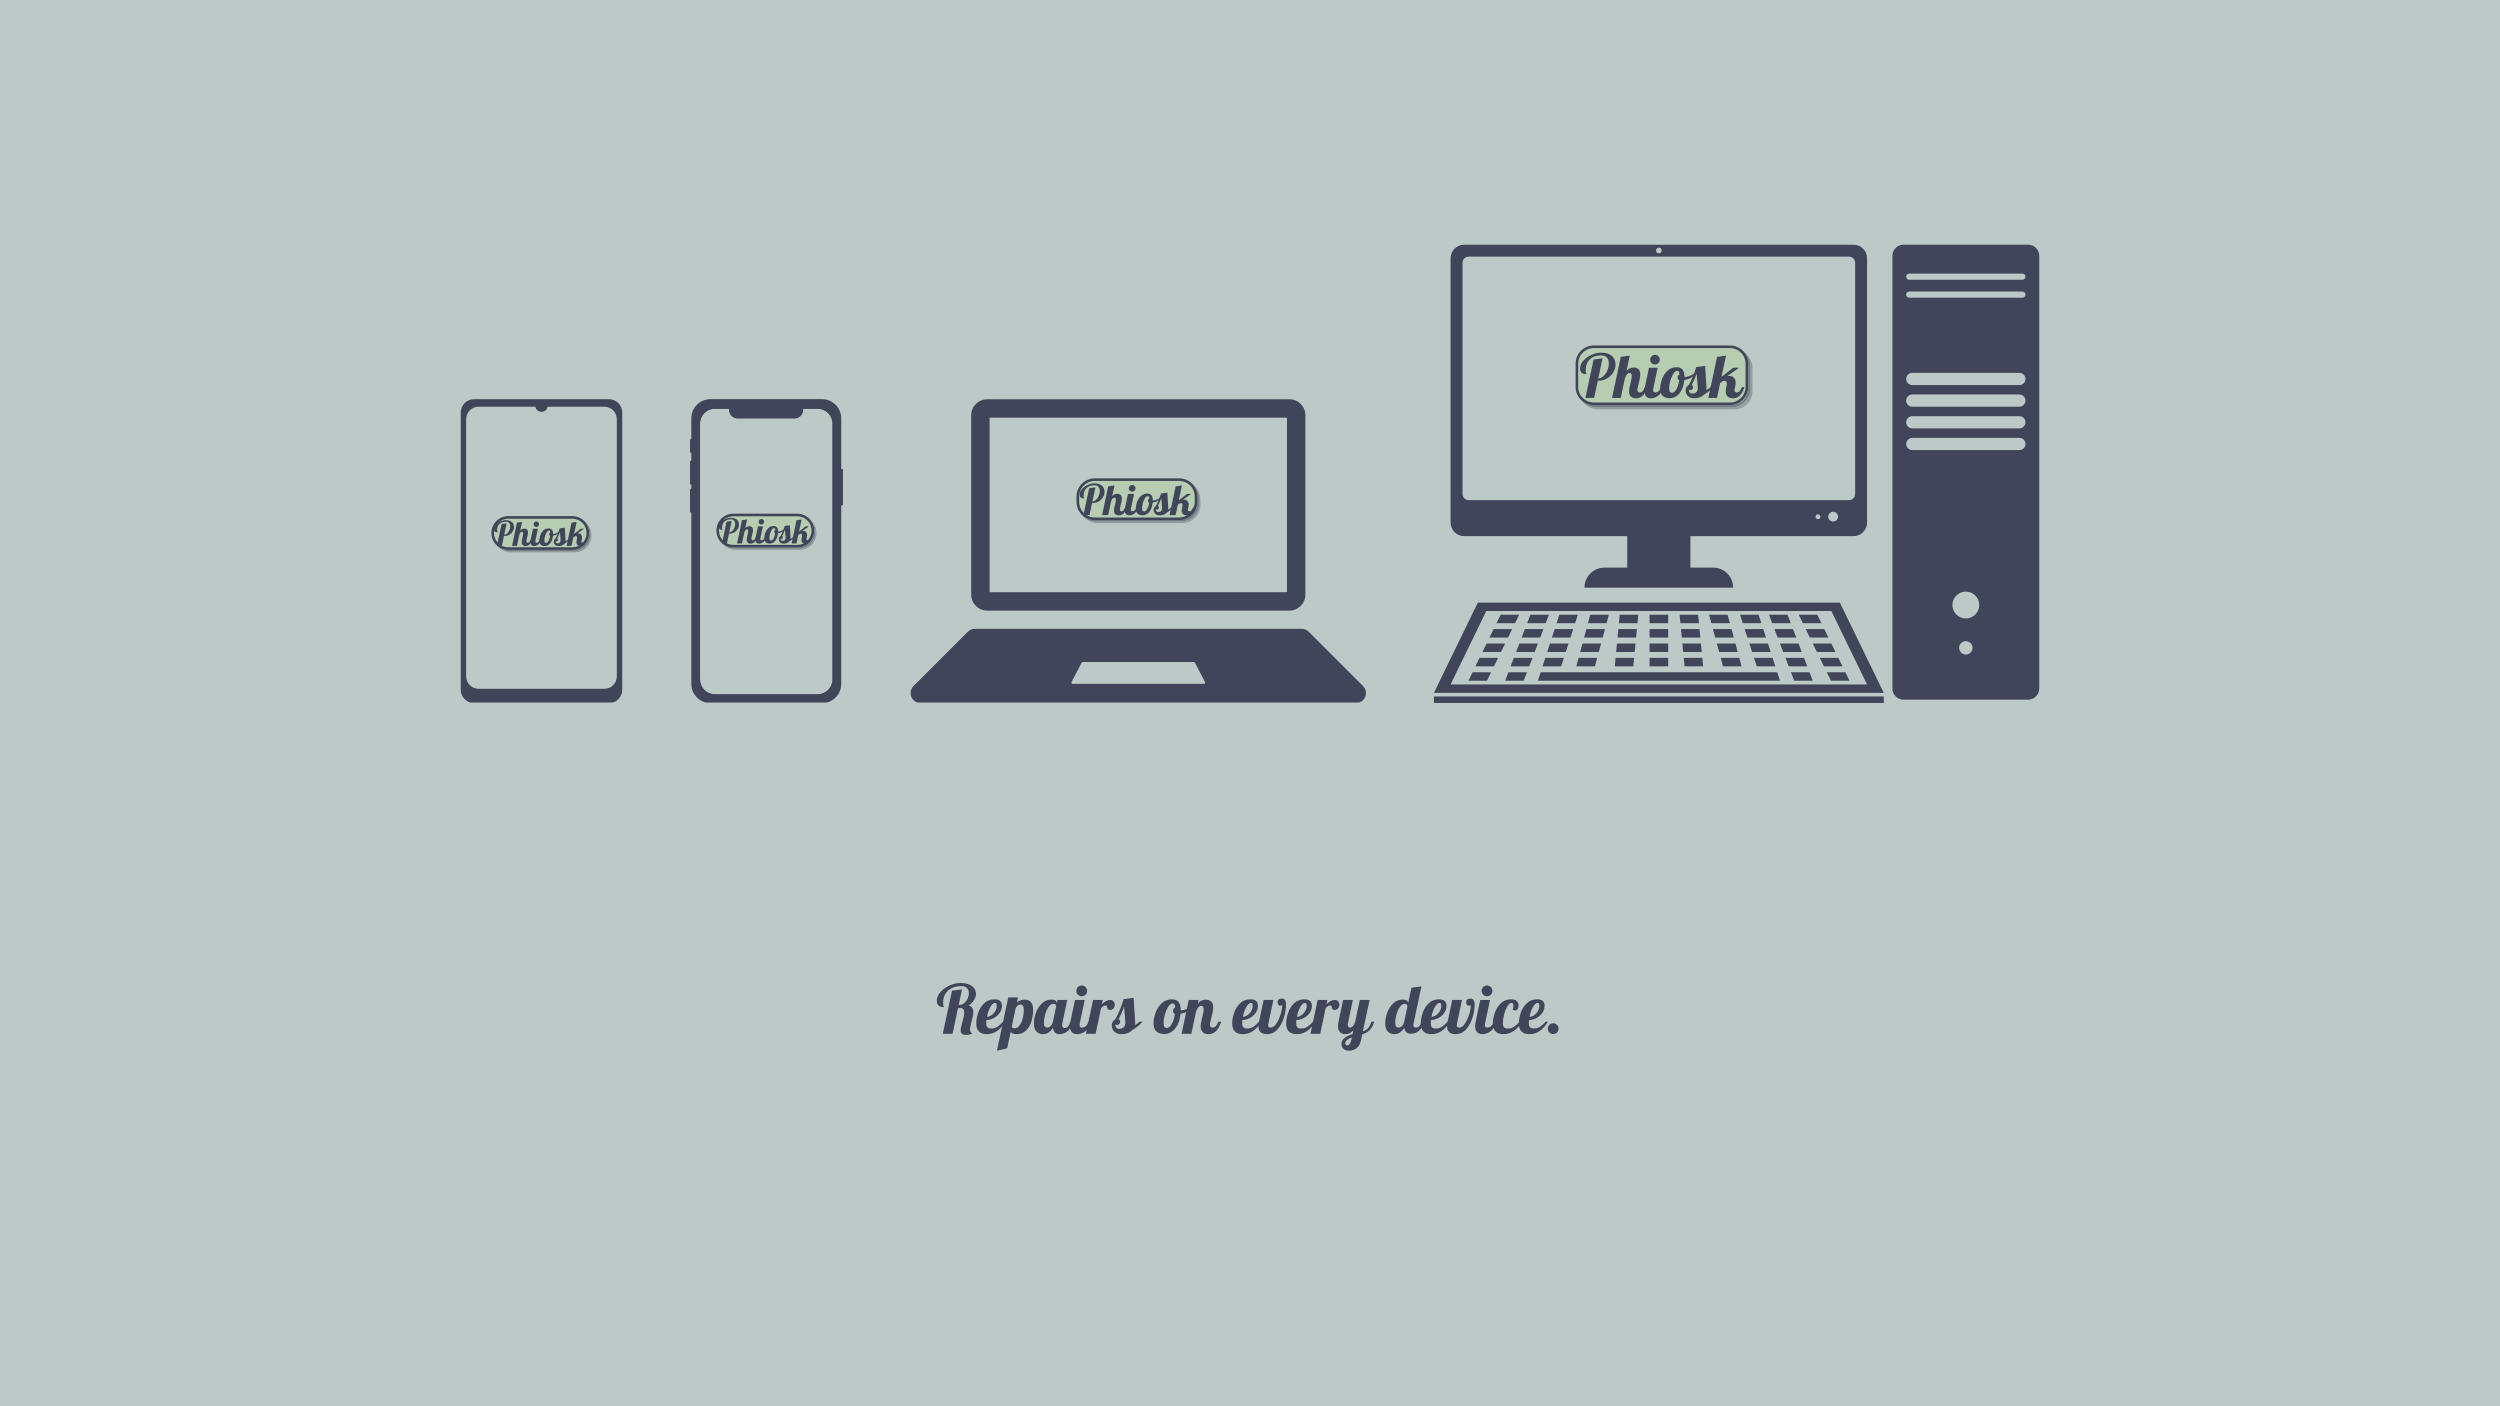 <svg xmlns="http://www.w3.org/2000/svg" xmlns:xlink="http://www.w3.org/1999/xlink" width="1920" zoomAndPan="magnify" viewBox="0 0 1440 810" height="1080" preserveAspectRatio="xMidYMid meet" version="1.0"><defs><g/><clipPath id="aa9bcb6f16"><path d="M 397.402 252 L 399 252 L 399 261 L 397.402 261 Z M 397.402 252 " clip-rule="nonzero"/></clipPath><clipPath id="f891ff8053"><path d="M 397.402 265 L 399 265 L 399 280 L 397.402 280 Z M 397.402 265 " clip-rule="nonzero"/></clipPath><clipPath id="50401b2a26"><path d="M 397.402 281 L 399 281 L 399 296 L 397.402 296 Z M 397.402 281 " clip-rule="nonzero"/></clipPath><clipPath id="d5a3fa6fd4"><path d="M 484 270 L 485.902 270 L 485.902 292 L 484 292 Z M 484 270 " clip-rule="nonzero"/></clipPath><clipPath id="83ed8bb038"><path d="M 398 229.918 L 485 229.918 L 485 404.668 L 398 404.668 Z M 398 229.918 " clip-rule="nonzero"/></clipPath><clipPath id="fb9e726ec0"><path d="M 524.508 362 L 786.797 362 L 786.797 404.668 L 524.508 404.668 Z M 524.508 362 " clip-rule="nonzero"/></clipPath><clipPath id="496911d5b5"><path d="M 559 229.918 L 752 229.918 L 752 352 L 559 352 Z M 559 229.918 " clip-rule="nonzero"/></clipPath><clipPath id="96cb8f7fcb"><path d="M 835 140.879 L 1076 140.879 L 1076 339 L 835 339 Z M 835 140.879 " clip-rule="nonzero"/></clipPath><clipPath id="ca6845bab9"><path d="M 825.934 347 L 1086 347 L 1086 400 L 825.934 400 Z M 825.934 347 " clip-rule="nonzero"/></clipPath><clipPath id="8a91bdd616"><path d="M 825.934 401 L 1086 401 L 1086 404.879 L 825.934 404.879 Z M 825.934 401 " clip-rule="nonzero"/></clipPath><clipPath id="bf2e568197"><path d="M 1090 140.879 L 1174.684 140.879 L 1174.684 404 L 1090 404 Z M 1090 140.879 " clip-rule="nonzero"/></clipPath><clipPath id="ba8abbf203"><path d="M 265.391 229.918 L 358.391 229.918 L 358.391 404.668 L 265.391 404.668 Z M 265.391 229.918 " clip-rule="nonzero"/></clipPath><clipPath id="c1df5c1648"><path d="M 621.801 277.25 L 691.492 277.25 L 691.492 301.328 L 621.801 301.328 Z M 621.801 277.25 " clip-rule="nonzero"/></clipPath><clipPath id="2eb302b0c8"><path d="M 632.301 277.25 L 680.953 277.25 C 683.738 277.25 686.406 278.359 688.379 280.328 C 690.348 282.297 691.453 284.965 691.453 287.75 L 691.453 290.828 C 691.453 293.613 690.348 296.285 688.379 298.254 C 686.406 300.223 683.738 301.328 680.953 301.328 L 632.301 301.328 C 629.516 301.328 626.844 300.223 624.875 298.254 C 622.906 296.285 621.801 293.613 621.801 290.828 L 621.801 287.75 C 621.801 284.965 622.906 282.297 624.875 280.328 C 626.844 278.359 629.516 277.25 632.301 277.25 Z M 632.301 277.25 " clip-rule="nonzero"/></clipPath><clipPath id="4c53c76379"><path d="M 621.809 277.25 L 691.52 277.25 L 691.52 301.418 L 621.809 301.418 Z M 621.809 277.25 " clip-rule="nonzero"/></clipPath><clipPath id="0004002bc5"><path d="M 632.305 277.25 L 680.945 277.25 C 683.727 277.25 686.398 278.355 688.367 280.324 C 690.336 282.293 691.441 284.965 691.441 287.75 L 691.441 290.824 C 691.441 293.609 690.336 296.277 688.367 298.246 C 686.398 300.215 683.727 301.32 680.945 301.32 L 632.305 301.32 C 629.523 301.32 626.852 300.215 624.883 298.246 C 622.914 296.277 621.809 293.609 621.809 290.824 L 621.809 287.75 C 621.809 284.965 622.914 282.293 624.883 280.324 C 626.852 278.355 629.523 277.25 632.305 277.25 Z M 632.305 277.25 " clip-rule="nonzero"/></clipPath><clipPath id="2f16581cf0"><path d="M 620.941 276.391 L 690.633 276.391 L 690.633 300.469 L 620.941 300.469 Z M 620.941 276.391 " clip-rule="nonzero"/></clipPath><clipPath id="0b6b13ce8c"><path d="M 631.441 276.391 L 680.094 276.391 C 682.879 276.391 685.547 277.496 687.516 279.465 C 689.488 281.438 690.594 284.105 690.594 286.891 L 690.594 289.969 C 690.594 292.754 689.488 295.426 687.516 297.395 C 685.547 299.363 682.879 300.469 680.094 300.469 L 631.441 300.469 C 628.656 300.469 625.984 299.363 624.016 297.395 C 622.047 295.426 620.941 292.754 620.941 289.969 L 620.941 286.891 C 620.941 284.105 622.047 281.438 624.016 279.465 C 625.984 277.496 628.656 276.391 631.441 276.391 Z M 631.441 276.391 " clip-rule="nonzero"/></clipPath><clipPath id="df9a24e8bc"><path d="M 620.949 276.391 L 690.66 276.391 L 690.66 300.559 L 620.949 300.559 Z M 620.949 276.391 " clip-rule="nonzero"/></clipPath><clipPath id="bb24e6723b"><path d="M 631.445 276.391 L 680.082 276.391 C 682.867 276.391 685.539 277.496 687.508 279.465 C 689.473 281.434 690.582 284.105 690.582 286.887 L 690.582 289.965 C 690.582 292.75 689.473 295.418 687.508 297.387 C 685.539 299.355 682.867 300.461 680.082 300.461 L 631.445 300.461 C 628.664 300.461 625.992 299.355 624.023 297.387 C 622.055 295.418 620.949 292.75 620.949 289.965 L 620.949 286.887 C 620.949 284.105 622.055 281.434 624.023 279.465 C 625.992 277.496 628.664 276.391 631.445 276.391 Z M 631.445 276.391 " clip-rule="nonzero"/></clipPath><clipPath id="16a91e5e73"><path d="M 620.082 275.531 L 689.773 275.531 L 689.773 299.609 L 620.082 299.609 Z M 620.082 275.531 " clip-rule="nonzero"/></clipPath><clipPath id="41a116fb7c"><path d="M 630.582 275.531 L 679.234 275.531 C 682.016 275.531 684.688 276.637 686.656 278.605 C 688.625 280.574 689.734 283.246 689.734 286.031 L 689.734 289.109 C 689.734 291.895 688.625 294.562 686.656 296.531 C 684.688 298.504 682.016 299.609 679.234 299.609 L 630.582 299.609 C 627.797 299.609 625.125 298.504 623.156 296.531 C 621.188 294.562 620.082 291.895 620.082 289.109 L 620.082 286.031 C 620.082 283.246 621.188 280.574 623.156 278.605 C 625.125 276.637 627.797 275.531 630.582 275.531 Z M 630.582 275.531 " clip-rule="nonzero"/></clipPath><clipPath id="c92f8dc5c5"><path d="M 620.09 275.531 L 689.801 275.531 L 689.801 299.699 L 620.09 299.699 Z M 620.09 275.531 " clip-rule="nonzero"/></clipPath><clipPath id="b787bcedf2"><path d="M 630.586 275.531 L 679.223 275.531 C 682.008 275.531 684.676 276.637 686.645 278.605 C 688.613 280.574 689.719 283.246 689.719 286.027 L 689.719 289.105 C 689.719 291.887 688.613 294.559 686.645 296.527 C 684.676 298.496 682.008 299.602 679.223 299.602 L 630.586 299.602 C 627.805 299.602 625.133 298.496 623.164 296.527 C 621.195 294.559 620.09 291.887 620.09 289.105 L 620.09 286.027 C 620.09 283.246 621.195 280.574 623.164 278.605 C 625.133 276.637 627.805 275.531 630.586 275.531 Z M 630.586 275.531 " clip-rule="nonzero"/></clipPath><clipPath id="d065943b78"><path d="M 909.992 201.438 L 1009.477 201.438 L 1009.477 235.809 L 909.992 235.809 Z M 909.992 201.438 " clip-rule="nonzero"/></clipPath><clipPath id="7466f00332"><path d="M 920.492 201.438 L 998.918 201.438 C 1001.703 201.438 1004.371 202.547 1006.344 204.516 C 1008.312 206.484 1009.418 209.152 1009.418 211.938 L 1009.418 225.309 C 1009.418 228.094 1008.312 230.766 1006.344 232.734 C 1004.371 234.703 1001.703 235.809 998.918 235.809 L 920.492 235.809 C 917.707 235.809 915.035 234.703 913.066 232.734 C 911.098 230.766 909.992 228.094 909.992 225.309 L 909.992 211.938 C 909.992 209.152 911.098 206.484 913.066 204.516 C 915.035 202.547 917.707 201.438 920.492 201.438 Z M 920.492 201.438 " clip-rule="nonzero"/></clipPath><clipPath id="71ba74e500"><path d="M 910.004 201.438 L 1009.516 201.438 L 1009.516 235.938 L 910.004 235.938 Z M 910.004 201.438 " clip-rule="nonzero"/></clipPath><clipPath id="e3732d563a"><path d="M 920.5 201.438 L 998.902 201.438 C 1001.688 201.438 1004.355 202.543 1006.324 204.512 C 1008.293 206.48 1009.398 209.152 1009.398 211.938 L 1009.398 225.301 C 1009.398 228.086 1008.293 230.754 1006.324 232.723 C 1004.355 234.691 1001.688 235.797 998.902 235.797 L 920.5 235.797 C 917.715 235.797 915.047 234.691 913.078 232.723 C 911.109 230.754 910.004 228.086 910.004 225.301 L 910.004 211.938 C 910.004 209.152 911.109 206.48 913.078 204.512 C 915.047 202.543 917.715 201.438 920.5 201.438 Z M 920.5 201.438 " clip-rule="nonzero"/></clipPath><clipPath id="a489940647"><path d="M 908.762 200.211 L 1008.246 200.211 L 1008.246 234.582 L 908.762 234.582 Z M 908.762 200.211 " clip-rule="nonzero"/></clipPath><clipPath id="17c4fe71ea"><path d="M 919.262 200.211 L 997.691 200.211 C 1000.477 200.211 1003.145 201.316 1005.113 203.285 C 1007.082 205.254 1008.191 207.926 1008.191 210.711 L 1008.191 224.082 C 1008.191 226.867 1007.082 229.535 1005.113 231.504 C 1003.145 233.477 1000.477 234.582 997.691 234.582 L 919.262 234.582 C 916.477 234.582 913.809 233.477 911.84 231.504 C 909.871 229.535 908.762 226.867 908.762 224.082 L 908.762 210.711 C 908.762 207.926 909.871 205.254 911.84 203.285 C 913.809 201.316 916.477 200.211 919.262 200.211 Z M 919.262 200.211 " clip-rule="nonzero"/></clipPath><clipPath id="f8c54989a0"><path d="M 908.777 200.211 L 1008.289 200.211 L 1008.289 234.711 L 908.777 234.711 Z M 908.777 200.211 " clip-rule="nonzero"/></clipPath><clipPath id="937dafaa3a"><path d="M 919.273 200.211 L 997.676 200.211 C 1000.461 200.211 1003.129 201.316 1005.098 203.285 C 1007.066 205.254 1008.172 207.926 1008.172 210.707 L 1008.172 224.074 C 1008.172 226.859 1007.066 229.527 1005.098 231.496 C 1003.129 233.465 1000.461 234.57 997.676 234.57 L 919.273 234.57 C 916.488 234.57 913.82 233.465 911.852 231.496 C 909.883 229.527 908.777 226.859 908.777 224.074 L 908.777 210.707 C 908.777 207.926 909.883 205.254 911.852 203.285 C 913.82 201.316 916.488 200.211 919.273 200.211 Z M 919.273 200.211 " clip-rule="nonzero"/></clipPath><clipPath id="8aed006de2"><path d="M 907.535 198.984 L 1007 198.984 L 1007 233.352 L 907.535 233.352 Z M 907.535 198.984 " clip-rule="nonzero"/></clipPath><clipPath id="c9d00d298d"><path d="M 918.035 198.984 L 996.461 198.984 C 999.246 198.984 1001.918 200.09 1003.887 202.059 C 1005.855 204.027 1006.961 206.699 1006.961 209.484 L 1006.961 222.852 C 1006.961 225.637 1005.855 228.309 1003.887 230.277 C 1001.918 232.246 999.246 233.352 996.461 233.352 L 918.035 233.352 C 915.25 233.352 912.582 232.246 910.609 230.277 C 908.641 228.309 907.535 225.637 907.535 222.852 L 907.535 209.484 C 907.535 206.699 908.641 204.027 910.609 202.059 C 912.582 200.09 915.25 198.984 918.035 198.984 Z M 918.035 198.984 " clip-rule="nonzero"/></clipPath><clipPath id="af31059c92"><path d="M 907.547 198.984 L 1007 198.984 L 1007 233.484 L 907.547 233.484 Z M 907.547 198.984 " clip-rule="nonzero"/></clipPath><clipPath id="e271a52425"><path d="M 918.047 198.984 L 996.449 198.984 C 999.23 198.984 1001.902 200.09 1003.871 202.059 C 1005.84 204.027 1006.945 206.695 1006.945 209.48 L 1006.945 222.848 C 1006.945 225.629 1005.84 228.301 1003.871 230.27 C 1001.902 232.238 999.23 233.344 996.449 233.344 L 918.047 233.344 C 915.262 233.344 912.59 232.238 910.621 230.27 C 908.652 228.301 907.547 225.629 907.547 222.848 L 907.547 209.48 C 907.547 206.695 908.652 204.027 910.621 202.059 C 912.59 200.09 915.262 198.984 918.047 198.984 Z M 918.047 198.984 " clip-rule="nonzero"/></clipPath><clipPath id="9c4d6c972b"><path d="M 414.027 297.277 L 470.402 297.277 L 470.402 316.754 L 414.027 316.754 Z M 414.027 297.277 " clip-rule="nonzero"/></clipPath><clipPath id="40fb2904ee"><path d="M 423.766 297.277 L 460.629 297.277 C 466.008 297.277 470.367 301.637 470.367 307.016 C 470.367 312.391 466.008 316.754 460.629 316.754 L 423.766 316.754 C 418.387 316.754 414.027 312.391 414.027 307.016 C 414.027 301.637 418.387 297.277 423.766 297.277 Z M 423.766 297.277 " clip-rule="nonzero"/></clipPath><clipPath id="f2660cbd04"><path d="M 414.039 297.277 L 470.277 297.277 L 470.277 316.777 L 414.039 316.777 Z M 414.039 297.277 " clip-rule="nonzero"/></clipPath><clipPath id="18525ce07a"><path d="M 423.77 297.277 L 460.613 297.277 C 465.988 297.277 470.348 301.633 470.348 307.008 C 470.348 312.383 465.988 316.742 460.613 316.742 L 423.77 316.742 C 418.395 316.742 414.039 312.383 414.039 307.008 C 414.039 301.633 418.395 297.277 423.77 297.277 Z M 423.77 297.277 " clip-rule="nonzero"/></clipPath><clipPath id="a087e9dfba"><path d="M 413.332 296.582 L 469.703 296.582 L 469.703 316.059 L 413.332 316.059 Z M 413.332 296.582 " clip-rule="nonzero"/></clipPath><clipPath id="081a3fce6a"><path d="M 423.07 296.582 L 459.934 296.582 C 465.312 296.582 469.672 300.941 469.672 306.32 C 469.672 311.695 465.312 316.059 459.934 316.059 L 423.07 316.059 C 417.691 316.059 413.332 311.695 413.332 306.32 C 413.332 300.941 417.691 296.582 423.07 296.582 Z M 423.07 296.582 " clip-rule="nonzero"/></clipPath><clipPath id="ac00830d0b"><path d="M 413.344 296.582 L 469.582 296.582 L 469.582 316.082 L 413.344 316.082 Z M 413.344 296.582 " clip-rule="nonzero"/></clipPath><clipPath id="202ea15094"><path d="M 423.074 296.582 L 459.918 296.582 C 465.293 296.582 469.652 300.938 469.652 306.312 C 469.652 311.688 465.293 316.047 459.918 316.047 L 423.074 316.047 C 417.699 316.047 413.344 311.688 413.344 306.312 C 413.344 300.938 417.699 296.582 423.074 296.582 Z M 423.074 296.582 " clip-rule="nonzero"/></clipPath><clipPath id="87a94bc1ae"><path d="M 412.637 295.887 L 469 295.887 L 469 315.359 L 412.637 315.359 Z M 412.637 295.887 " clip-rule="nonzero"/></clipPath><clipPath id="87baddbf20"><path d="M 422.375 295.887 L 459.238 295.887 C 464.617 295.887 468.977 300.246 468.977 305.625 C 468.977 311 464.617 315.359 459.238 315.359 L 422.375 315.359 C 416.996 315.359 412.637 311 412.637 305.625 C 412.637 300.246 416.996 295.887 422.375 295.887 Z M 422.375 295.887 " clip-rule="nonzero"/></clipPath><clipPath id="93a7730c07"><path d="M 412.648 295.887 L 468.887 295.887 L 468.887 315.387 L 412.648 315.387 Z M 412.648 295.887 " clip-rule="nonzero"/></clipPath><clipPath id="b27d965adc"><path d="M 422.379 295.887 L 459.223 295.887 C 464.598 295.887 468.957 300.242 468.957 305.617 C 468.957 310.992 464.598 315.352 459.223 315.352 L 422.379 315.352 C 417.004 315.352 412.648 310.992 412.648 305.617 C 412.648 300.242 417.004 295.887 422.379 295.887 Z M 422.379 295.887 " clip-rule="nonzero"/></clipPath><clipPath id="88e954212b"><path d="M 284.422 298.668 L 340.797 298.668 L 340.797 318.145 L 284.422 318.145 Z M 284.422 298.668 " clip-rule="nonzero"/></clipPath><clipPath id="a22661dac8"><path d="M 294.16 298.668 L 331.023 298.668 C 336.402 298.668 340.762 303.027 340.762 308.406 C 340.762 313.785 336.402 318.145 331.023 318.145 L 294.16 318.145 C 288.781 318.145 284.422 313.785 284.422 308.406 C 284.422 303.027 288.781 298.668 294.16 298.668 Z M 294.16 298.668 " clip-rule="nonzero"/></clipPath><clipPath id="bec3aca5ff"><path d="M 284.434 298.668 L 340.672 298.668 L 340.672 318.168 L 284.434 318.168 Z M 284.434 298.668 " clip-rule="nonzero"/></clipPath><clipPath id="27cca95610"><path d="M 294.164 298.668 L 331.008 298.668 C 336.383 298.668 340.742 303.023 340.742 308.398 C 340.742 313.773 336.383 318.133 331.008 318.133 L 294.164 318.133 C 288.789 318.133 284.434 313.773 284.434 308.398 C 284.434 303.023 288.789 298.668 294.164 298.668 Z M 294.164 298.668 " clip-rule="nonzero"/></clipPath><clipPath id="cbf0191dd5"><path d="M 283.727 297.973 L 340.102 297.973 L 340.102 317.449 L 283.727 317.449 Z M 283.727 297.973 " clip-rule="nonzero"/></clipPath><clipPath id="0cc0b95f10"><path d="M 293.465 297.973 L 330.328 297.973 C 335.707 297.973 340.066 302.332 340.066 307.711 C 340.066 313.09 335.707 317.449 330.328 317.449 L 293.465 317.449 C 288.086 317.449 283.727 313.09 283.727 307.711 C 283.727 302.332 288.086 297.973 293.465 297.973 Z M 293.465 297.973 " clip-rule="nonzero"/></clipPath><clipPath id="4d47def747"><path d="M 283.738 297.973 L 339.977 297.973 L 339.977 317.473 L 283.738 317.473 Z M 283.738 297.973 " clip-rule="nonzero"/></clipPath><clipPath id="900522a8d3"><path d="M 293.469 297.973 L 330.312 297.973 C 335.688 297.973 340.047 302.328 340.047 307.703 C 340.047 313.078 335.688 317.438 330.312 317.438 L 293.469 317.438 C 288.094 317.438 283.738 313.078 283.738 307.703 C 283.738 302.328 288.094 297.973 293.469 297.973 Z M 293.469 297.973 " clip-rule="nonzero"/></clipPath><clipPath id="60aa571ef2"><path d="M 283.031 297.277 L 339.402 297.277 L 339.402 316.754 L 283.031 316.754 Z M 283.031 297.277 " clip-rule="nonzero"/></clipPath><clipPath id="408a92716c"><path d="M 292.77 297.277 L 329.633 297.277 C 335.012 297.277 339.371 301.637 339.371 307.016 C 339.371 312.391 335.012 316.754 329.633 316.754 L 292.77 316.754 C 287.391 316.754 283.031 312.391 283.031 307.016 C 283.031 301.637 287.391 297.277 292.77 297.277 Z M 292.77 297.277 " clip-rule="nonzero"/></clipPath><clipPath id="178d010adb"><path d="M 283.043 297.277 L 339.281 297.277 L 339.281 316.777 L 283.043 316.777 Z M 283.043 297.277 " clip-rule="nonzero"/></clipPath><clipPath id="8ec643cd5c"><path d="M 292.773 297.277 L 329.617 297.277 C 334.992 297.277 339.352 301.633 339.352 307.008 C 339.352 312.383 334.992 316.742 329.617 316.742 L 292.773 316.742 C 287.398 316.742 283.043 312.383 283.043 307.008 C 283.043 301.633 287.398 297.277 292.773 297.277 Z M 292.773 297.277 " clip-rule="nonzero"/></clipPath></defs><rect x="-144" width="1728" fill="#ffffff" y="-81" height="972" fill-opacity="1"/><rect x="-144" width="1728" fill="#bdc9c7" y="-81" height="972" fill-opacity="1"/><g clip-path="url(#aa9bcb6f16)"><path fill="#404559" d="M 397.449 253.496 C 397.449 253.117 397.762 252.805 398.137 252.805 C 398.516 252.805 398.828 253.117 398.828 253.496 L 398.828 260.141 C 398.828 260.52 398.516 260.832 398.137 260.832 C 397.762 260.832 397.449 260.52 397.449 260.141 Z M 397.449 253.496 " fill-opacity="1" fill-rule="nonzero"/></g><g clip-path="url(#f891ff8053)"><path fill="#404559" d="M 397.449 265.973 C 397.449 265.598 397.762 265.285 398.137 265.285 C 398.516 265.285 398.828 265.598 398.828 265.973 L 398.828 278.453 C 398.828 278.828 398.516 279.141 398.137 279.141 C 397.762 279.141 397.449 278.828 397.449 278.453 Z M 397.449 265.973 " fill-opacity="1" fill-rule="nonzero"/></g><g clip-path="url(#50401b2a26)"><path fill="#404559" d="M 397.449 282.152 C 397.449 281.777 397.762 281.461 398.137 281.461 C 398.516 281.461 398.828 281.777 398.828 282.152 L 398.828 294.566 C 398.828 294.945 398.516 295.32 398.137 295.32 C 397.762 295.32 397.449 294.945 397.449 294.566 Z M 397.449 282.152 " fill-opacity="1" fill-rule="nonzero"/></g><g clip-path="url(#d5a3fa6fd4)"><path fill="#404559" d="M 484.172 270.738 C 484.172 270.363 484.484 270.051 484.863 270.051 C 485.238 270.051 485.551 270.363 485.551 270.738 L 485.551 290.43 C 485.551 290.867 485.238 291.184 484.863 291.184 C 484.484 291.184 484.172 290.867 484.172 290.43 Z M 484.172 270.738 " fill-opacity="1" fill-rule="nonzero"/></g><g clip-path="url(#83ed8bb038)"><path fill="#404559" d="M 409.238 229.918 L 473.512 229.918 C 479.594 229.918 484.547 234.871 484.547 240.953 L 484.547 393.957 C 484.547 400.043 479.594 404.996 473.512 404.996 L 409.238 404.996 C 403.156 404.996 398.199 400.043 398.199 393.957 L 398.199 240.953 C 398.199 234.871 403.156 229.918 409.238 229.918 Z M 411.746 235.434 L 471.066 235.434 C 475.707 235.434 479.531 239.262 479.531 243.902 L 479.531 391.449 C 479.531 396.09 475.707 399.918 471.066 399.918 L 411.746 399.918 C 407.043 399.918 403.219 396.09 403.219 391.449 L 403.219 243.902 C 403.219 239.262 407.043 235.434 411.746 235.434 Z M 411.746 235.434 " fill-opacity="1" fill-rule="evenodd"/></g><path fill="#404559" d="M 410.18 231.047 L 472.57 231.047 C 478.465 231.047 483.293 235.875 483.293 241.707 L 483.293 392.832 C 483.293 398.723 478.465 403.555 472.57 403.555 L 410.18 403.555 C 404.285 403.555 399.457 398.723 399.457 392.832 L 399.457 241.707 C 399.457 235.875 404.285 231.047 410.18 231.047 Z M 462.664 235.434 C 462.664 235.625 462.664 235.812 462.664 236.062 C 462.664 238.82 460.406 241.078 457.648 241.078 L 424.914 241.078 C 422.156 241.078 419.898 238.82 419.898 236.062 C 419.898 235.812 419.961 235.625 419.961 235.434 L 411.746 235.434 C 407.043 235.434 403.219 239.262 403.219 243.902 L 403.219 391.449 C 403.219 396.09 407.043 399.918 411.746 399.918 L 471.066 399.918 C 475.707 399.918 479.531 396.09 479.531 391.449 L 479.531 243.902 C 479.531 239.262 475.707 235.434 471.066 235.434 Z M 462.664 235.434 " fill-opacity="1" fill-rule="evenodd"/><path fill="#404559" d="M 452.379 236.879 C 452.379 237.078 452.34 237.27 452.266 237.453 C 452.188 237.637 452.082 237.801 451.938 237.941 C 451.797 238.082 451.637 238.191 451.449 238.27 C 451.266 238.344 451.074 238.383 450.875 238.383 C 450.676 238.383 450.484 238.344 450.301 238.27 C 450.113 238.191 449.953 238.082 449.812 237.941 C 449.668 237.801 449.562 237.637 449.484 237.453 C 449.406 237.27 449.371 237.078 449.371 236.879 C 449.371 236.68 449.406 236.484 449.484 236.301 C 449.562 236.117 449.668 235.953 449.812 235.812 C 449.953 235.672 450.113 235.562 450.301 235.488 C 450.484 235.41 450.676 235.371 450.875 235.371 C 451.074 235.371 451.266 235.41 451.449 235.488 C 451.637 235.562 451.797 235.672 451.938 235.812 C 452.082 235.953 452.188 236.117 452.266 236.301 C 452.34 236.484 452.379 236.68 452.379 236.879 Z M 452.379 236.879 " fill-opacity="1" fill-rule="nonzero"/><path fill="#404559" d="M 441.199 236.375 C 441.895 236.375 442.566 236.391 443.207 236.422 C 443.852 236.457 444.418 236.5 444.91 236.559 C 445.402 236.617 445.781 236.688 446.047 236.762 C 446.316 236.84 446.449 236.918 446.449 237.004 C 446.449 237.086 446.316 237.164 446.047 237.242 C 445.781 237.32 445.402 237.387 444.91 237.445 C 444.418 237.504 443.852 237.551 443.207 237.582 C 442.566 237.613 441.895 237.629 441.199 237.629 C 440.504 237.629 439.832 237.613 439.191 237.582 C 438.547 237.551 437.98 237.504 437.488 237.445 C 436.996 237.387 436.617 237.32 436.352 237.242 C 436.082 237.164 435.949 237.086 435.949 237.004 C 435.949 236.918 436.082 236.84 436.352 236.762 C 436.617 236.688 436.996 236.617 437.488 236.559 C 437.98 236.5 438.547 236.457 439.191 236.422 C 439.832 236.391 440.504 236.375 441.199 236.375 Z M 441.199 236.375 " fill-opacity="1" fill-rule="evenodd"/><g clip-path="url(#fb9e726ec0)"><path fill="#404559" d="M 693.492 393.914 L 617.812 393.914 C 617.289 393.914 616.957 393.363 617.195 392.902 L 623.023 381.688 C 623.141 381.457 623.379 381.316 623.637 381.316 L 687.668 381.316 C 687.926 381.316 688.164 381.457 688.281 381.688 L 694.109 392.902 C 694.348 393.363 694.016 393.914 693.492 393.914 Z M 785.125 395.188 L 753.781 363.848 C 752.715 362.773 751.262 362.176 749.75 362.176 L 561.555 362.176 C 560.043 362.176 558.59 362.773 557.52 363.848 L 526.18 395.188 C 525.109 396.258 524.508 397.707 524.508 399.223 C 524.508 402.375 527.062 404.93 530.215 404.93 L 781.09 404.93 C 784.242 404.93 786.797 402.375 786.797 399.223 C 786.797 397.707 786.195 396.258 785.125 395.188 " fill-opacity="1" fill-rule="nonzero"/></g><g clip-path="url(#496911d5b5)"><path fill="#404559" d="M 742.73 229.98 L 568.57 229.98 C 563.531 229.98 559.41 234.105 559.41 239.141 L 559.41 342.543 C 559.41 347.582 563.531 351.703 568.57 351.703 L 742.73 351.703 C 747.77 351.703 751.895 347.582 751.895 342.543 L 751.895 239.141 C 751.895 234.105 747.77 229.98 742.73 229.98 Z M 741.289 240.586 L 741.289 341.098 L 570.016 341.098 L 570.016 240.586 L 741.289 240.586 " fill-opacity="1" fill-rule="nonzero"/></g><g clip-path="url(#96cb8f7fcb)"><path fill="#404559" d="M 843.336 308.816 L 937.285 308.816 L 937.285 326.949 L 924.195 326.949 C 917.824 326.949 912.656 332.113 912.656 338.484 L 998.301 338.484 C 998.301 332.113 993.137 326.949 986.766 326.949 L 973.672 326.949 L 973.672 308.816 L 1067.625 308.816 C 1071.934 308.816 1075.422 305.332 1075.422 301.02 L 1075.422 148.746 C 1075.422 144.438 1071.934 140.949 1067.625 140.949 L 843.336 140.949 C 839.023 140.949 835.539 144.438 835.539 148.746 L 835.539 301.02 C 835.539 305.297 839.023 308.816 843.336 308.816 Z M 1047.148 299.023 C 1046.355 299.023 1045.754 298.387 1045.754 297.629 C 1045.754 296.867 1046.387 296.234 1047.148 296.234 C 1047.906 296.234 1048.543 296.867 1048.543 297.629 C 1048.543 298.387 1047.938 299.023 1047.148 299.023 Z M 1055.895 300.418 C 1054.344 300.418 1053.074 299.148 1053.074 297.598 C 1053.074 296.043 1054.344 294.773 1055.895 294.773 C 1057.449 294.773 1058.715 296.043 1058.715 297.598 C 1058.715 299.148 1057.449 300.418 1055.895 300.418 Z M 955.512 142.629 C 956.43 142.629 957.16 143.359 957.16 144.277 C 957.16 145.195 956.43 145.926 955.512 145.926 C 954.59 145.926 953.863 145.195 953.863 144.277 C 953.863 143.359 954.59 142.629 955.512 142.629 Z M 842.414 151.379 C 842.414 149.379 844.031 147.797 845.996 147.797 L 1064.992 147.797 C 1066.988 147.797 1068.574 149.414 1068.574 151.379 L 1068.574 284.504 C 1068.574 286.504 1066.957 288.086 1064.992 288.086 L 845.996 288.086 C 844 288.086 842.414 286.469 842.414 284.504 Z M 842.414 151.379 " fill-opacity="1" fill-rule="nonzero"/></g><g clip-path="url(#ca6845bab9)"><path fill="#404559" d="M 851.227 347.105 L 825.934 399.09 L 1085.055 399.09 L 1059.762 347.105 Z M 835.539 394.242 L 856.109 351.926 L 1054.848 351.926 L 1075.422 394.242 Z M 835.539 394.242 " fill-opacity="1" fill-rule="nonzero"/></g><path fill="#404559" d="M 875.062 354.082 L 864.352 354.082 L 861.973 358.961 L 872.688 358.961 Z M 875.062 354.082 " fill-opacity="1" fill-rule="nonzero"/><path fill="#404559" d="M 871.008 362.352 L 860.324 362.352 L 857.914 367.234 L 868.629 367.234 Z M 871.008 362.352 " fill-opacity="1" fill-rule="nonzero"/><path fill="#404559" d="M 856.266 370.656 L 853.891 375.539 L 864.57 375.539 L 866.98 370.656 Z M 856.266 370.656 " fill-opacity="1" fill-rule="nonzero"/><path fill="#404559" d="M 849.832 383.812 L 860.547 383.812 L 862.922 378.93 L 852.211 378.93 Z M 849.832 383.812 " fill-opacity="1" fill-rule="nonzero"/><path fill="#404559" d="M 845.809 392.117 L 856.488 392.117 L 858.867 387.234 L 848.184 387.234 Z M 845.809 392.117 " fill-opacity="1" fill-rule="nonzero"/><path fill="#404559" d="M 892.18 354.082 L 881.496 354.082 L 879.629 358.961 L 890.309 358.961 Z M 892.18 354.082 " fill-opacity="1" fill-rule="nonzero"/><path fill="#404559" d="M 889.012 362.352 L 878.328 362.352 L 876.457 367.234 L 887.172 367.234 Z M 889.012 362.352 " fill-opacity="1" fill-rule="nonzero"/><path fill="#404559" d="M 875.16 370.656 L 873.289 375.539 L 884.004 375.539 L 885.871 370.656 Z M 875.16 370.656 " fill-opacity="1" fill-rule="nonzero"/><path fill="#404559" d="M 870.117 383.812 L 880.832 383.812 L 882.703 378.93 L 871.988 378.93 Z M 870.117 383.812 " fill-opacity="1" fill-rule="nonzero"/><path fill="#404559" d="M 866.98 392.117 L 877.664 392.117 L 879.531 387.234 L 868.82 387.234 Z M 866.98 392.117 " fill-opacity="1" fill-rule="nonzero"/><path fill="#404559" d="M 908.852 354.082 L 898.172 354.082 L 896.586 358.961 L 907.27 358.961 Z M 908.852 354.082 " fill-opacity="1" fill-rule="nonzero"/><path fill="#404559" d="M 906.16 362.352 L 895.477 362.352 L 893.891 367.234 L 904.574 367.234 Z M 906.16 362.352 " fill-opacity="1" fill-rule="nonzero"/><path fill="#404559" d="M 901.91 375.539 L 903.496 370.656 L 892.781 370.656 L 891.195 375.539 Z M 901.91 375.539 " fill-opacity="1" fill-rule="nonzero"/><path fill="#404559" d="M 888.504 383.812 L 899.215 383.812 L 900.801 378.93 L 890.086 378.93 Z M 888.504 383.812 " fill-opacity="1" fill-rule="nonzero"/><path fill="#404559" d="M 926.699 354.082 L 915.984 354.082 L 914.684 358.961 L 925.367 358.961 Z M 926.699 354.082 " fill-opacity="1" fill-rule="nonzero"/><path fill="#404559" d="M 924.449 362.352 L 913.766 362.352 L 912.434 367.234 L 923.148 367.234 Z M 924.449 362.352 " fill-opacity="1" fill-rule="nonzero"/><path fill="#404559" d="M 922.23 370.656 L 911.516 370.656 L 910.215 375.539 L 920.898 375.539 Z M 922.23 370.656 " fill-opacity="1" fill-rule="nonzero"/><path fill="#404559" d="M 918.648 383.812 L 919.977 378.93 L 909.266 378.93 L 907.965 383.812 Z M 918.648 383.812 " fill-opacity="1" fill-rule="nonzero"/><path fill="#404559" d="M 943.656 354.082 L 932.941 354.082 L 932.5 358.961 L 943.18 358.961 Z M 943.656 354.082 " fill-opacity="1" fill-rule="nonzero"/><path fill="#404559" d="M 942.863 362.352 L 932.148 362.352 L 931.707 367.234 L 942.387 367.234 Z M 942.863 362.352 " fill-opacity="1" fill-rule="nonzero"/><path fill="#404559" d="M 942.07 370.656 L 931.359 370.656 L 930.914 375.539 L 941.594 375.539 Z M 942.07 370.656 " fill-opacity="1" fill-rule="nonzero"/><path fill="#404559" d="M 941.277 378.93 L 930.566 378.93 L 930.121 383.812 L 940.805 383.812 Z M 941.277 378.93 " fill-opacity="1" fill-rule="nonzero"/><path fill="#404559" d="M 950.152 354.082 L 960.867 354.082 L 960.867 358.961 L 950.152 358.961 Z M 950.152 354.082 " fill-opacity="1" fill-rule="nonzero"/><path fill="#404559" d="M 950.152 362.352 L 960.867 362.352 L 960.867 367.234 L 950.152 367.234 Z M 950.152 362.352 " fill-opacity="1" fill-rule="nonzero"/><path fill="#404559" d="M 950.152 370.656 L 960.867 370.656 L 960.867 375.539 L 950.152 375.539 Z M 950.152 370.656 " fill-opacity="1" fill-rule="nonzero"/><path fill="#404559" d="M 950.152 378.93 L 960.867 378.93 L 960.867 383.812 L 950.152 383.812 Z M 950.152 378.93 " fill-opacity="1" fill-rule="nonzero"/><path fill="#404559" d="M 1049.145 358.961 L 1046.766 354.082 L 1036.055 354.082 L 1038.43 358.961 Z M 1049.145 358.961 " fill-opacity="1" fill-rule="nonzero"/><path fill="#404559" d="M 1042.488 367.234 L 1053.168 367.234 L 1050.793 362.352 L 1040.109 362.352 Z M 1042.488 367.234 " fill-opacity="1" fill-rule="nonzero"/><path fill="#404559" d="M 1044.137 370.656 L 1046.512 375.539 L 1057.227 375.539 L 1054.848 370.656 Z M 1044.137 370.656 " fill-opacity="1" fill-rule="nonzero"/><path fill="#404559" d="M 1050.57 383.812 L 1061.285 383.812 L 1058.906 378.93 L 1048.191 378.93 Z M 1050.57 383.812 " fill-opacity="1" fill-rule="nonzero"/><path fill="#404559" d="M 1054.629 392.117 L 1065.309 392.117 L 1062.934 387.234 L 1052.25 387.234 Z M 1054.629 392.117 " fill-opacity="1" fill-rule="nonzero"/><path fill="#404559" d="M 1031.488 358.961 L 1029.617 354.082 L 1018.938 354.082 L 1020.773 358.961 Z M 1031.488 358.961 " fill-opacity="1" fill-rule="nonzero"/><path fill="#404559" d="M 1023.945 367.234 L 1034.66 367.234 L 1032.789 362.352 L 1022.074 362.352 Z M 1023.945 367.234 " fill-opacity="1" fill-rule="nonzero"/><path fill="#404559" d="M 1035.957 370.656 L 1025.246 370.656 L 1027.113 375.539 L 1037.828 375.539 Z M 1035.957 370.656 " fill-opacity="1" fill-rule="nonzero"/><path fill="#404559" d="M 1039.129 378.93 L 1028.414 378.93 L 1030.285 383.812 L 1040.965 383.812 Z M 1039.129 378.93 " fill-opacity="1" fill-rule="nonzero"/><path fill="#404559" d="M 1031.582 387.234 L 1033.453 392.117 L 1044.137 392.117 L 1042.297 387.234 Z M 1031.582 387.234 " fill-opacity="1" fill-rule="nonzero"/><path fill="#404559" d="M 1014.531 358.961 L 1012.945 354.082 L 1002.266 354.082 L 1003.816 358.961 Z M 1014.531 358.961 " fill-opacity="1" fill-rule="nonzero"/><path fill="#404559" d="M 1006.512 367.234 L 1017.227 367.234 L 1015.641 362.352 L 1004.926 362.352 Z M 1006.512 367.234 " fill-opacity="1" fill-rule="nonzero"/><path fill="#404559" d="M 1009.207 375.539 L 1019.918 375.539 L 1018.336 370.656 L 1007.621 370.656 Z M 1009.207 375.539 " fill-opacity="1" fill-rule="nonzero"/><path fill="#404559" d="M 1010.316 378.93 L 1011.898 383.812 L 1022.613 383.812 L 1021.027 378.93 Z M 1010.316 378.93 " fill-opacity="1" fill-rule="nonzero"/><path fill="#404559" d="M 1023.406 387.234 L 887.395 387.234 L 885.809 392.117 L 1025.277 392.117 L 1023.691 387.234 Z M 1023.406 387.234 " fill-opacity="1" fill-rule="nonzero"/><path fill="#404559" d="M 996.43 358.961 L 995.102 354.082 L 984.418 354.082 L 985.719 358.961 Z M 996.43 358.961 " fill-opacity="1" fill-rule="nonzero"/><path fill="#404559" d="M 987.969 367.234 L 998.684 367.234 L 997.352 362.352 L 986.637 362.352 Z M 987.969 367.234 " fill-opacity="1" fill-rule="nonzero"/><path fill="#404559" d="M 990.219 375.539 L 1000.902 375.539 L 999.602 370.656 L 988.887 370.656 Z M 990.219 375.539 " fill-opacity="1" fill-rule="nonzero"/><path fill="#404559" d="M 992.438 383.812 L 1003.152 383.812 L 1001.82 378.93 L 991.137 378.93 Z M 992.438 383.812 " fill-opacity="1" fill-rule="nonzero"/><path fill="#404559" d="M 978.617 358.961 L 978.141 354.082 L 967.461 354.082 L 967.902 358.961 Z M 978.617 358.961 " fill-opacity="1" fill-rule="nonzero"/><path fill="#404559" d="M 968.727 367.234 L 979.41 367.234 L 978.934 362.352 L 968.254 362.352 Z M 968.727 367.234 " fill-opacity="1" fill-rule="nonzero"/><path fill="#404559" d="M 969.52 375.539 L 980.203 375.539 L 979.727 370.656 L 969.047 370.656 Z M 969.52 375.539 " fill-opacity="1" fill-rule="nonzero"/><path fill="#404559" d="M 970.312 383.812 L 980.996 383.812 L 980.551 378.93 L 969.836 378.93 Z M 970.312 383.812 " fill-opacity="1" fill-rule="nonzero"/><g clip-path="url(#8a91bdd616)"><path fill="#404559" d="M 825.934 401.148 L 1085.055 401.148 L 1085.055 404.953 L 825.934 404.953 Z M 825.934 401.148 " fill-opacity="1" fill-rule="nonzero"/></g><g clip-path="url(#bf2e568197)"><path fill="#404559" d="M 1168.168 140.918 L 1096.469 140.918 C 1092.918 140.918 1090.031 143.801 1090.031 147.352 L 1090.031 396.586 C 1090.031 400.137 1092.918 403.02 1096.469 403.02 L 1168.168 403.02 C 1171.715 403.02 1174.602 400.137 1174.602 396.586 L 1174.602 147.383 C 1174.602 143.801 1171.715 140.918 1168.168 140.918 Z M 1132.316 377.027 C 1130.191 377.027 1128.449 375.285 1128.449 373.16 C 1128.449 371.039 1130.191 369.293 1132.316 369.293 C 1134.441 369.293 1136.184 371.039 1136.184 373.16 C 1136.184 375.285 1134.441 377.027 1132.316 377.027 Z M 1132.316 356.234 C 1128.039 356.234 1124.582 352.781 1124.582 348.5 C 1124.582 344.223 1128.039 340.766 1132.316 340.766 C 1136.598 340.766 1140.051 344.223 1140.051 348.5 C 1140.051 352.781 1136.562 356.234 1132.316 356.234 Z M 1163.16 259.242 L 1101.477 259.242 C 1099.543 259.242 1097.957 257.656 1097.957 255.723 C 1097.957 253.789 1099.543 252.207 1101.477 252.207 L 1163.16 252.207 C 1165.09 252.207 1166.676 253.789 1166.676 255.723 C 1166.676 257.656 1165.09 259.242 1163.16 259.242 Z M 1163.16 246.754 L 1101.477 246.754 C 1099.543 246.754 1097.957 245.168 1097.957 243.234 C 1097.957 241.301 1099.543 239.719 1101.477 239.719 L 1163.16 239.719 C 1165.09 239.719 1166.676 241.301 1166.676 243.234 C 1166.676 245.168 1165.09 246.754 1163.16 246.754 Z M 1163.16 234.266 L 1101.477 234.266 C 1099.543 234.266 1097.957 232.68 1097.957 230.746 C 1097.957 228.812 1099.543 227.227 1101.477 227.227 L 1163.16 227.227 C 1165.09 227.227 1166.676 228.812 1166.676 230.746 C 1166.676 232.68 1165.09 234.266 1163.16 234.266 Z M 1163.16 221.809 L 1101.477 221.809 C 1099.543 221.809 1097.957 220.223 1097.957 218.289 C 1097.957 216.355 1099.543 214.773 1101.477 214.773 L 1163.16 214.773 C 1165.09 214.773 1166.676 216.355 1166.676 218.289 C 1166.676 220.223 1165.09 221.809 1163.16 221.809 Z M 1164.902 171.473 L 1099.699 171.473 C 1098.719 171.473 1097.926 170.68 1097.926 169.699 C 1097.926 168.715 1098.719 167.922 1099.699 167.922 L 1164.902 167.922 C 1165.883 167.922 1166.676 168.715 1166.676 169.699 C 1166.676 170.68 1165.883 171.473 1164.902 171.473 Z M 1164.902 161.141 L 1099.699 161.141 C 1098.719 161.141 1097.926 160.348 1097.926 159.363 C 1097.926 158.383 1098.719 157.59 1099.699 157.59 L 1164.902 157.59 C 1165.883 157.59 1166.676 158.383 1166.676 159.363 C 1166.676 160.348 1165.883 161.141 1164.902 161.141 Z M 1164.902 161.141 " fill-opacity="1" fill-rule="nonzero"/></g><g clip-path="url(#ba8abbf203)"><path fill="#404559" d="M 358.402 237.586 L 358.402 397.32 C 358.402 401.547 354.973 404.98 350.742 404.98 L 273.051 404.98 C 268.824 404.98 265.391 401.547 265.391 397.32 L 265.391 237.586 C 265.391 233.363 268.824 229.934 273.051 229.934 L 350.742 229.934 C 354.973 229.934 358.402 233.363 358.402 237.586 Z M 355.289 241.414 C 355.289 237.469 352.086 234.27 348.145 234.27 L 275.648 234.27 C 271.707 234.27 268.504 237.469 268.504 241.414 L 268.504 389.586 C 268.504 393.531 271.707 396.734 275.648 396.734 L 348.145 396.734 C 352.086 396.734 355.289 393.531 355.289 389.586 Z M 355.289 241.414 " fill-opacity="1" fill-rule="evenodd"/></g><path fill="#404559" d="M 308.859 232.344 C 308.555 232.84 308.395 233.406 308.398 233.977 C 308.402 235.781 309.98 237.238 311.91 237.23 C 313.844 237.223 315.406 235.754 315.398 233.949 C 315.398 233.379 315.234 232.816 314.926 232.32 Z M 308.859 232.344 " fill-opacity="1" fill-rule="evenodd"/><g clip-path="url(#c1df5c1648)"><g clip-path="url(#2eb302b0c8)"><path fill="#bbcabf" d="M 621.801 277.25 L 691.492 277.25 L 691.492 301.328 L 621.801 301.328 Z M 621.801 277.25 " fill-opacity="1" fill-rule="nonzero"/></g></g><g clip-path="url(#4c53c76379)"><g clip-path="url(#0004002bc5)"><path stroke-linecap="butt" transform="matrix(0.525, 0, 0, 0.525, 621.81, 277.251)" fill="none" stroke-linejoin="miter" d="M 19.975 -0.002 L 112.554 -0.002 C 117.847 -0.002 122.933 2.102 126.68 5.849 C 130.427 9.596 132.531 14.681 132.531 19.982 L 132.531 25.834 C 132.531 31.135 130.427 36.213 126.68 39.96 C 122.933 43.707 117.847 45.811 112.554 45.811 L 19.975 45.811 C 14.682 45.811 9.596 43.707 5.849 39.96 C 2.102 36.213 -0.002 31.135 -0.002 25.834 L -0.002 19.982 C -0.002 14.681 2.102 9.596 5.849 5.849 C 9.596 2.102 14.682 -0.002 19.975 -0.002 Z M 19.975 -0.002 " stroke="#929ca1" stroke-width="5.71" stroke-opacity="1" stroke-miterlimit="4"/></g></g><g clip-path="url(#2f16581cf0)"><g clip-path="url(#0b6b13ce8c)"><path fill="#b6cab6" d="M 620.941 276.391 L 690.633 276.391 L 690.633 300.469 L 620.941 300.469 Z M 620.941 276.391 " fill-opacity="1" fill-rule="nonzero"/></g></g><g clip-path="url(#df9a24e8bc)"><g clip-path="url(#bb24e6723b)"><path stroke-linecap="butt" transform="matrix(0.525, 0, 0, 0.525, 620.95, 276.391)" fill="none" stroke-linejoin="miter" d="M 19.976 -0.001 L 112.547 -0.001 C 117.848 -0.001 122.934 2.103 126.681 5.85 C 130.421 9.597 132.532 14.682 132.532 19.976 L 132.532 25.835 C 132.532 31.136 130.421 36.214 126.681 39.961 C 122.934 43.708 117.848 45.812 112.547 45.812 L 19.976 45.812 C 14.683 45.812 9.597 43.708 5.85 39.961 C 2.103 36.214 -0.001 31.136 -0.001 25.835 L -0.001 19.976 C -0.001 14.682 2.103 9.597 5.85 5.85 C 9.597 2.103 14.683 -0.001 19.976 -0.001 Z M 19.976 -0.001 " stroke="#747d84" stroke-width="5.71" stroke-opacity="1" stroke-miterlimit="4"/></g></g><g clip-path="url(#16a91e5e73)"><g clip-path="url(#41a116fb7c)"><path fill="#b6cdb1" d="M 620.082 275.531 L 689.773 275.531 L 689.773 299.609 L 620.082 299.609 Z M 620.082 275.531 " fill-opacity="1" fill-rule="nonzero"/></g></g><g clip-path="url(#c92f8dc5c5)"><g clip-path="url(#b787bcedf2)"><path stroke-linecap="butt" transform="matrix(0.525, 0, 0, 0.525, 620.09, 275.531)" fill="none" stroke-linejoin="miter" d="M 19.977 -0 L 112.548 -0 C 117.849 -0 122.927 2.104 126.674 5.851 C 130.422 9.598 132.526 14.683 132.526 19.977 L 132.526 25.836 C 132.526 31.129 130.422 36.215 126.674 39.962 C 122.927 43.709 117.849 45.813 112.548 45.813 L 19.977 45.813 C 14.684 45.813 9.598 43.709 5.851 39.962 C 2.104 36.215 -0 31.129 -0 25.836 L -0 19.977 C -0 14.683 2.104 9.598 5.851 5.851 C 9.598 2.104 14.684 -0 19.977 -0 Z M 19.977 -0 " stroke="#404559" stroke-width="5.71" stroke-opacity="1" stroke-miterlimit="4"/></g></g><g fill="#404559" fill-opacity="1"><g transform="translate(621.75, 296.715)"><g><path d="M 5.609 -15.516 L 9.219 -16 L 7.484 -7.859 C 8.266 -7.922 8.984 -8.258 9.641 -8.875 C 10.305 -9.5 10.82 -10.266 11.188 -11.172 C 11.562 -12.078 11.75 -12.973 11.75 -13.859 C 11.75 -14.828 11.5 -15.617 11 -16.234 C 10.5 -16.859 9.742 -17.172 8.734 -17.172 C 6.742 -17.172 5.191 -16.648 4.078 -15.609 C 2.973 -14.566 2.422 -13.113 2.422 -11.25 C 2.422 -10.645 2.473 -10.223 2.578 -9.984 C 2.691 -9.754 2.75 -9.617 2.75 -9.578 C 1.875 -9.578 1.219 -9.758 0.781 -10.125 C 0.352 -10.5 0.141 -11.109 0.141 -11.953 C 0.141 -12.992 0.566 -14.004 1.422 -14.984 C 2.273 -15.973 3.367 -16.77 4.703 -17.375 C 6.035 -17.988 7.367 -18.297 8.703 -18.297 C 9.992 -18.297 11.066 -18.07 11.922 -17.625 C 12.785 -17.188 13.426 -16.609 13.844 -15.891 C 14.258 -15.172 14.469 -14.367 14.469 -13.484 C 14.469 -12.43 14.176 -11.398 13.594 -10.391 C 13.02 -9.379 12.195 -8.551 11.125 -7.906 C 10.051 -7.27 8.816 -6.953 7.422 -6.953 L 7.297 -6.953 L 5.812 0 L 2.297 0 Z M 5.609 -15.516 "/></g></g></g><g fill="#404559" fill-opacity="1"><g transform="translate(635.723, 296.715)"><g><path d="M 8.812 0.141 C 7.812 0.141 7.078 -0.117 6.609 -0.641 C 6.148 -1.172 5.922 -1.828 5.922 -2.609 C 5.922 -2.953 5.961 -3.336 6.047 -3.766 C 6.129 -4.203 6.211 -4.625 6.297 -5.031 C 6.391 -5.438 6.453 -5.695 6.484 -5.812 C 6.617 -6.375 6.742 -6.93 6.859 -7.484 C 6.973 -8.035 7.031 -8.484 7.031 -8.828 C 7.031 -9.66 6.734 -10.078 6.141 -10.078 C 5.723 -10.078 5.348 -9.867 5.016 -9.453 C 4.691 -9.035 4.438 -8.492 4.25 -7.828 L 2.578 0 L -0.922 0 L 2.609 -16.578 L 6.219 -17.078 L 4.906 -10.922 C 5.719 -11.836 6.664 -12.297 7.75 -12.297 C 8.582 -12.297 9.242 -12.066 9.734 -11.609 C 10.223 -11.148 10.469 -10.457 10.469 -9.531 C 10.469 -9.062 10.41 -8.535 10.297 -7.953 C 10.18 -7.379 10.02 -6.68 9.812 -5.859 C 9.676 -5.348 9.555 -4.852 9.453 -4.375 C 9.348 -3.895 9.297 -3.52 9.297 -3.25 C 9.297 -2.914 9.367 -2.66 9.516 -2.484 C 9.66 -2.305 9.91 -2.219 10.266 -2.219 C 10.754 -2.219 11.145 -2.391 11.438 -2.734 C 11.727 -3.086 12.02 -3.629 12.312 -4.359 L 13.344 -4.359 C 12.738 -2.578 12.039 -1.379 11.25 -0.766 C 10.469 -0.16 9.656 0.141 8.812 0.141 Z M 8.812 0.141 "/></g></g></g><g fill="#404559" fill-opacity="1"><g transform="translate(648.038, 296.715)"><g><path d="M 4.078 -13.516 C 3.535 -13.516 3.078 -13.703 2.703 -14.078 C 2.328 -14.453 2.141 -14.906 2.141 -15.438 C 2.141 -15.977 2.328 -16.438 2.703 -16.812 C 3.078 -17.195 3.535 -17.391 4.078 -17.391 C 4.609 -17.391 5.066 -17.195 5.453 -16.812 C 5.836 -16.438 6.031 -15.977 6.031 -15.438 C 6.031 -14.906 5.836 -14.453 5.453 -14.078 C 5.066 -13.703 4.609 -13.516 4.078 -13.516 Z M 2.422 0.141 C 1.641 0.141 1.008 -0.098 0.531 -0.578 C 0.051 -1.066 -0.188 -1.801 -0.188 -2.781 C -0.188 -3.188 -0.125 -3.711 0 -4.359 L 1.656 -12.203 L 5.172 -12.203 L 3.422 -3.906 C 3.348 -3.656 3.312 -3.395 3.312 -3.125 C 3.312 -2.801 3.391 -2.566 3.547 -2.422 C 3.703 -2.285 3.957 -2.219 4.312 -2.219 C 4.789 -2.219 5.234 -2.414 5.641 -2.812 C 6.047 -3.219 6.336 -3.734 6.516 -4.359 L 7.531 -4.359 C 6.938 -2.609 6.164 -1.422 5.219 -0.797 C 4.281 -0.172 3.348 0.141 2.422 0.141 Z M 2.422 0.141 "/></g></g></g><g fill="#404559" fill-opacity="1"><g transform="translate(654.549, 296.715)"><g><path d="M 3.562 0.094 C 2.352 0.094 1.398 -0.211 0.703 -0.828 C 0.004 -1.441 -0.344 -2.414 -0.344 -3.75 C -0.344 -4.863 -0.113 -6.094 0.344 -7.438 C 0.801 -8.789 1.531 -9.957 2.531 -10.938 C 3.539 -11.926 4.812 -12.422 6.344 -12.422 C 8.426 -12.422 9.469 -11.117 9.469 -8.516 L 9.469 -8.484 C 9.508 -8.473 9.598 -8.469 9.734 -8.469 C 10.266 -8.469 10.879 -8.609 11.578 -8.891 C 12.285 -9.172 12.922 -9.516 13.484 -9.922 L 13.703 -9.266 C 13.234 -8.766 12.617 -8.336 11.859 -7.984 C 11.109 -7.641 10.285 -7.395 9.391 -7.25 C 9.254 -5.77 8.914 -4.473 8.375 -3.359 C 7.844 -2.254 7.156 -1.398 6.312 -0.797 C 5.469 -0.203 4.551 0.094 3.562 0.094 Z M 4.531 -2.094 C 4.926 -2.094 5.316 -2.316 5.703 -2.766 C 6.098 -3.211 6.441 -3.82 6.734 -4.594 C 7.023 -5.363 7.234 -6.223 7.359 -7.172 C 6.922 -7.266 6.703 -7.602 6.703 -8.188 C 6.703 -8.852 6.957 -9.297 7.469 -9.516 C 7.438 -10.047 7.352 -10.41 7.219 -10.609 C 7.094 -10.816 6.863 -10.922 6.531 -10.922 C 6 -10.922 5.477 -10.531 4.969 -9.75 C 4.469 -8.969 4.062 -8.031 3.75 -6.938 C 3.445 -5.852 3.297 -4.898 3.297 -4.078 C 3.297 -3.297 3.383 -2.77 3.562 -2.5 C 3.738 -2.227 4.062 -2.094 4.531 -2.094 Z M 4.531 -2.094 "/></g></g></g><g fill="#404559" fill-opacity="1"><g transform="translate(665.254, 296.715)"><g><path d="M 2.781 0.141 C 2 0.141 1.336 -0.004 0.797 -0.297 C 0.266 -0.598 -0.129 -0.988 -0.391 -1.469 C -0.648 -1.945 -0.781 -2.445 -0.781 -2.969 C -0.781 -3.508 -0.656 -3.977 -0.406 -4.375 C -0.156 -4.77 0.148 -5.062 0.516 -5.25 C 1.148 -6.383 1.703 -7.531 2.172 -8.688 C 2.641 -9.852 3.086 -11.113 3.516 -12.469 L 7.125 -12.953 C 7.207 -10.867 7.344 -8.613 7.531 -6.188 C 7.613 -5.219 7.656 -4.516 7.656 -4.078 C 7.656 -3.703 7.625 -3.391 7.562 -3.141 C 8.32 -3.586 8.906 -3.992 9.312 -4.359 L 10.344 -4.359 C 9.301 -3.16 8.055 -2.145 6.609 -1.312 C 6.141 -0.812 5.555 -0.441 4.859 -0.203 C 4.172 0.023 3.477 0.141 2.781 0.141 Z M 2 -1.781 C 2.602 -1.781 3.109 -1.957 3.516 -2.312 C 3.922 -2.676 4.125 -3.254 4.125 -4.047 C 4.125 -4.535 4.07 -5.219 3.969 -6.094 C 3.812 -7.945 3.707 -9.191 3.656 -9.828 C 3.27 -8.547 2.613 -7.008 1.688 -5.219 C 2.062 -5.02 2.25 -4.734 2.25 -4.359 C 2.25 -4.055 2.145 -3.781 1.938 -3.531 C 1.738 -3.289 1.484 -3.172 1.172 -3.172 C 0.828 -3.172 0.609 -3.273 0.516 -3.484 C 0.516 -2.898 0.629 -2.469 0.859 -2.188 C 1.098 -1.914 1.477 -1.781 2 -1.781 Z M 2 -1.781 "/></g></g></g><g fill="#404559" fill-opacity="1"><g transform="translate(674.57, 296.715)"><g><path d="M 9.172 0.141 C 8.16 0.141 7.395 -0.098 6.875 -0.578 C 6.352 -1.055 6.094 -1.742 6.094 -2.641 C 6.094 -3.023 6.145 -3.445 6.25 -3.906 L 6.438 -4.859 C 6.5 -5.129 6.531 -5.426 6.531 -5.75 C 6.531 -6.531 6.238 -6.922 5.656 -6.922 C 5.395 -6.922 5.125 -6.848 4.844 -6.703 C 4.562 -6.555 4.234 -6.332 3.859 -6.031 L 2.578 0 L -0.922 0 L 2.609 -16.578 L 6.219 -17.078 L 4.391 -8.484 L 9.094 -12.203 L 11.516 -12.203 L 6.641 -8.812 C 6.879 -8.875 7.145 -8.906 7.438 -8.906 C 8.312 -8.906 8.977 -8.633 9.438 -8.094 C 9.895 -7.562 10.125 -6.879 10.125 -6.047 C 10.125 -5.703 10.094 -5.395 10.031 -5.125 L 9.75 -3.906 C 9.676 -3.613 9.641 -3.352 9.641 -3.125 C 9.641 -2.52 9.953 -2.219 10.578 -2.219 C 11.066 -2.219 11.457 -2.391 11.75 -2.734 C 12.051 -3.086 12.348 -3.629 12.641 -4.359 L 13.656 -4.359 C 12.645 -1.359 11.148 0.141 9.172 0.141 Z M 9.172 0.141 "/></g></g></g><g clip-path="url(#d065943b78)"><g clip-path="url(#7466f00332)"><path fill="#bbcabf" d="M 909.992 201.438 L 1009.477 201.438 L 1009.477 235.809 L 909.992 235.809 Z M 909.992 201.438 " fill-opacity="1" fill-rule="nonzero"/></g></g><g clip-path="url(#71ba74e500)"><g clip-path="url(#e3732d563a)"><path stroke-linecap="butt" transform="matrix(0.75, 0, 0, 0.75, 910.003, 201.439)" fill="none" stroke-linejoin="miter" d="M 13.996 -0.002 L 118.532 -0.002 C 122.246 -0.002 125.803 1.472 128.428 4.097 C 131.053 6.722 132.527 10.285 132.527 13.998 L 132.527 31.816 C 132.527 35.53 131.053 39.087 128.428 41.712 C 125.803 44.337 122.246 45.811 118.532 45.811 L 13.996 45.811 C 10.282 45.811 6.725 44.337 4.1 41.712 C 1.475 39.087 0.001 35.53 0.001 31.816 L 0.001 13.998 C 0.001 10.285 1.475 6.722 4.1 4.097 C 6.725 1.472 10.282 -0.002 13.996 -0.002 Z M 13.996 -0.002 " stroke="#929ca1" stroke-width="4" stroke-opacity="1" stroke-miterlimit="4"/></g></g><g clip-path="url(#a489940647)"><g clip-path="url(#17c4fe71ea)"><path fill="#b6cab6" d="M 908.762 200.211 L 1008.246 200.211 L 1008.246 234.582 L 908.762 234.582 Z M 908.762 200.211 " fill-opacity="1" fill-rule="nonzero"/></g></g><g clip-path="url(#f8c54989a0)"><g clip-path="url(#937dafaa3a)"><path stroke-linecap="butt" transform="matrix(0.75, 0, 0, 0.75, 908.776, 200.211)" fill="none" stroke-linejoin="miter" d="M 13.997 -0 L 118.533 -0 C 122.247 -0 125.804 1.474 128.429 4.099 C 131.054 6.724 132.528 10.286 132.528 13.994 L 132.528 31.817 C 132.528 35.531 131.054 39.088 128.429 41.713 C 125.804 44.338 122.247 45.812 118.533 45.812 L 13.997 45.812 C 10.283 45.812 6.726 44.338 4.101 41.713 C 1.476 39.088 0.002 35.531 0.002 31.817 L 0.002 13.994 C 0.002 10.286 1.476 6.724 4.101 4.099 C 6.726 1.474 10.283 -0 13.997 -0 Z M 13.997 -0 " stroke="#747d84" stroke-width="4" stroke-opacity="1" stroke-miterlimit="4"/></g></g><g clip-path="url(#8aed006de2)"><g clip-path="url(#c9d00d298d)"><path fill="#b6cdb1" d="M 907.535 198.984 L 1007.02 198.984 L 1007.02 233.352 L 907.535 233.352 Z M 907.535 198.984 " fill-opacity="1" fill-rule="nonzero"/></g></g><g clip-path="url(#af31059c92)"><g clip-path="url(#e271a52425)"><path stroke-linecap="butt" transform="matrix(0.75, 0, 0, 0.75, 907.548, 198.984)" fill="none" stroke-linejoin="miter" d="M 13.998 0.001 L 118.535 0.001 C 122.243 0.001 125.805 1.475 128.43 4.1 C 131.055 6.725 132.529 10.282 132.529 13.996 L 132.529 31.819 C 132.529 35.527 131.055 39.089 128.43 41.714 C 125.805 44.339 122.243 45.813 118.535 45.813 L 13.998 45.813 C 10.285 45.813 6.722 44.339 4.097 41.714 C 1.472 39.089 -0.002 35.527 -0.002 31.819 L -0.002 13.996 C -0.002 10.282 1.472 6.725 4.097 4.1 C 6.722 1.475 10.285 0.001 13.998 0.001 Z M 13.998 0.001 " stroke="#404559" stroke-width="4" stroke-opacity="1" stroke-miterlimit="4"/></g></g><g fill="#404559" fill-opacity="1"><g transform="translate(909.918, 229.223)"><g><path d="M 8 -22.141 L 13.156 -22.844 L 10.688 -11.203 C 11.801 -11.297 12.828 -11.785 13.766 -12.672 C 14.703 -13.555 15.438 -14.645 15.969 -15.938 C 16.508 -17.238 16.781 -18.52 16.781 -19.781 C 16.781 -21.164 16.422 -22.301 15.703 -23.188 C 14.984 -24.07 13.906 -24.516 12.469 -24.516 C 9.633 -24.516 7.422 -23.77 5.828 -22.281 C 4.242 -20.789 3.453 -18.711 3.453 -16.047 C 3.453 -15.191 3.531 -14.594 3.688 -14.25 C 3.852 -13.914 3.938 -13.727 3.938 -13.688 C 2.676 -13.688 1.738 -13.945 1.125 -14.469 C 0.508 -14.988 0.203 -15.852 0.203 -17.062 C 0.203 -18.539 0.812 -19.984 2.031 -21.391 C 3.25 -22.797 4.812 -23.93 6.719 -24.797 C 8.625 -25.672 10.523 -26.109 12.422 -26.109 C 14.254 -26.109 15.785 -25.797 17.016 -25.172 C 18.254 -24.547 19.164 -23.711 19.75 -22.672 C 20.344 -21.641 20.641 -20.5 20.641 -19.25 C 20.641 -17.738 20.227 -16.266 19.406 -14.828 C 18.582 -13.391 17.406 -12.211 15.875 -11.297 C 14.344 -10.379 12.578 -9.922 10.578 -9.922 L 10.406 -9.922 L 8.281 0 L 3.266 0 Z M 8 -22.141 "/></g></g></g><g fill="#404559" fill-opacity="1"><g transform="translate(929.865, 229.223)"><g><path d="M 12.562 0.203 C 11.145 0.203 10.102 -0.172 9.438 -0.922 C 8.781 -1.672 8.453 -2.602 8.453 -3.719 C 8.453 -4.207 8.508 -4.758 8.625 -5.375 C 8.75 -5.988 8.875 -6.586 9 -7.172 C 9.125 -7.754 9.211 -8.125 9.266 -8.281 C 9.441 -9.094 9.613 -9.895 9.781 -10.688 C 9.945 -11.477 10.031 -12.117 10.031 -12.609 C 10.031 -13.785 9.609 -14.375 8.766 -14.375 C 8.172 -14.375 7.641 -14.078 7.172 -13.484 C 6.703 -12.898 6.332 -12.129 6.062 -11.172 L 3.688 0 L -1.328 0 L 3.719 -23.672 L 8.875 -24.375 L 7 -15.594 C 8.156 -16.895 9.516 -17.547 11.078 -17.547 C 12.254 -17.547 13.191 -17.219 13.891 -16.562 C 14.586 -15.914 14.938 -14.93 14.938 -13.609 C 14.938 -12.941 14.852 -12.191 14.688 -11.359 C 14.531 -10.535 14.301 -9.535 14 -8.359 C 13.812 -7.641 13.641 -6.938 13.484 -6.25 C 13.336 -5.562 13.266 -5.02 13.266 -4.625 C 13.266 -4.164 13.367 -3.805 13.578 -3.547 C 13.785 -3.297 14.145 -3.172 14.656 -3.172 C 15.352 -3.172 15.91 -3.422 16.328 -3.922 C 16.742 -4.422 17.16 -5.191 17.578 -6.234 L 19.047 -6.234 C 18.18 -3.68 17.188 -1.969 16.062 -1.094 C 14.938 -0.227 13.77 0.203 12.562 0.203 Z M 12.562 0.203 "/></g></g></g><g fill="#404559" fill-opacity="1"><g transform="translate(947.444, 229.223)"><g><path d="M 5.812 -19.281 C 5.051 -19.281 4.398 -19.547 3.859 -20.078 C 3.328 -20.617 3.062 -21.27 3.062 -22.031 C 3.062 -22.801 3.328 -23.457 3.859 -24 C 4.398 -24.551 5.051 -24.828 5.812 -24.828 C 6.582 -24.828 7.238 -24.551 7.781 -24 C 8.32 -23.457 8.594 -22.801 8.594 -22.031 C 8.594 -21.27 8.32 -20.617 7.781 -20.078 C 7.238 -19.547 6.582 -19.281 5.812 -19.281 Z M 3.453 0.203 C 2.336 0.203 1.438 -0.141 0.75 -0.828 C 0.062 -1.523 -0.281 -2.57 -0.281 -3.969 C -0.281 -4.551 -0.188 -5.305 0 -6.234 L 2.375 -17.406 L 7.375 -17.406 L 4.875 -5.562 C 4.781 -5.219 4.734 -4.848 4.734 -4.453 C 4.734 -3.992 4.844 -3.664 5.062 -3.469 C 5.281 -3.27 5.645 -3.172 6.156 -3.172 C 6.832 -3.172 7.457 -3.453 8.031 -4.016 C 8.613 -4.586 9.035 -5.328 9.297 -6.234 L 10.75 -6.234 C 9.895 -3.723 8.797 -2.02 7.453 -1.125 C 6.109 -0.238 4.773 0.203 3.453 0.203 Z M 3.453 0.203 "/></g></g></g><g fill="#404559" fill-opacity="1"><g transform="translate(956.738, 229.223)"><g><path d="M 5.078 0.141 C 3.359 0.141 2 -0.297 1 -1.172 C 0.008 -2.055 -0.484 -3.453 -0.484 -5.359 C -0.484 -6.941 -0.16 -8.691 0.484 -10.609 C 1.141 -12.535 2.188 -14.203 3.625 -15.609 C 5.062 -17.016 6.867 -17.719 9.047 -17.719 C 12.016 -17.719 13.5 -15.863 13.5 -12.156 L 13.5 -12.109 C 13.57 -12.086 13.703 -12.078 13.891 -12.078 C 14.648 -12.078 15.531 -12.281 16.531 -12.688 C 17.531 -13.094 18.438 -13.586 19.25 -14.172 L 19.562 -13.234 C 18.895 -12.516 18.02 -11.906 16.938 -11.406 C 15.852 -10.906 14.676 -10.551 13.406 -10.344 C 13.219 -8.227 12.738 -6.379 11.969 -4.797 C 11.207 -3.223 10.223 -2.004 9.016 -1.141 C 7.805 -0.285 6.492 0.141 5.078 0.141 Z M 6.469 -3 C 7.031 -3 7.586 -3.316 8.141 -3.953 C 8.703 -4.586 9.191 -5.457 9.609 -6.562 C 10.023 -7.664 10.328 -8.891 10.516 -10.234 C 9.891 -10.367 9.578 -10.859 9.578 -11.703 C 9.578 -12.648 9.938 -13.273 10.656 -13.578 C 10.602 -14.336 10.484 -14.863 10.297 -15.156 C 10.117 -15.445 9.797 -15.594 9.328 -15.594 C 8.566 -15.594 7.82 -15.035 7.094 -13.922 C 6.375 -12.805 5.797 -11.473 5.359 -9.922 C 4.922 -8.367 4.703 -7 4.703 -5.812 C 4.703 -4.695 4.828 -3.945 5.078 -3.562 C 5.336 -3.188 5.801 -3 6.469 -3 Z M 6.469 -3 "/></g></g></g><g fill="#404559" fill-opacity="1"><g transform="translate(972.02, 229.223)"><g><path d="M 3.969 0.203 C 2.852 0.203 1.91 -0.008 1.141 -0.438 C 0.379 -0.863 -0.18 -1.422 -0.547 -2.109 C -0.922 -2.797 -1.109 -3.508 -1.109 -4.25 C -1.109 -5.008 -0.926 -5.676 -0.562 -6.25 C -0.207 -6.82 0.223 -7.234 0.734 -7.484 C 1.641 -9.109 2.426 -10.75 3.094 -12.406 C 3.77 -14.07 4.41 -15.867 5.016 -17.797 L 10.172 -18.484 C 10.285 -15.516 10.477 -12.301 10.75 -8.844 C 10.875 -7.445 10.938 -6.438 10.938 -5.812 C 10.938 -5.281 10.891 -4.836 10.797 -4.484 C 11.879 -5.117 12.711 -5.703 13.297 -6.234 L 14.766 -6.234 C 13.273 -4.516 11.5 -3.062 9.438 -1.875 C 8.758 -1.156 7.926 -0.629 6.938 -0.297 C 5.957 0.035 4.969 0.203 3.969 0.203 Z M 2.859 -2.547 C 3.711 -2.547 4.43 -2.801 5.016 -3.312 C 5.598 -3.82 5.891 -4.645 5.891 -5.781 C 5.891 -6.477 5.816 -7.453 5.672 -8.703 C 5.441 -11.348 5.289 -13.125 5.219 -14.031 C 4.664 -12.195 3.727 -10.004 2.406 -7.453 C 2.938 -7.172 3.203 -6.766 3.203 -6.234 C 3.203 -5.785 3.055 -5.391 2.766 -5.047 C 2.473 -4.703 2.109 -4.531 1.672 -4.531 C 1.18 -4.531 0.867 -4.68 0.734 -4.984 C 0.734 -4.141 0.898 -3.52 1.234 -3.125 C 1.566 -2.738 2.109 -2.547 2.859 -2.547 Z M 2.859 -2.547 "/></g></g></g><g fill="#404559" fill-opacity="1"><g transform="translate(985.318, 229.223)"><g><path d="M 13.094 0.203 C 11.656 0.203 10.562 -0.133 9.812 -0.812 C 9.07 -1.5 8.703 -2.484 8.703 -3.766 C 8.703 -4.316 8.77 -4.914 8.906 -5.562 L 9.188 -6.922 C 9.281 -7.316 9.328 -7.75 9.328 -8.219 C 9.328 -9.332 8.91 -9.891 8.078 -9.891 C 7.703 -9.891 7.312 -9.785 6.906 -9.578 C 6.5 -9.367 6.031 -9.039 5.5 -8.594 L 3.688 0 L -1.328 0 L 3.719 -23.672 L 8.875 -24.375 L 6.266 -12.109 L 12.984 -17.406 L 16.438 -17.406 L 9.469 -12.562 C 9.812 -12.656 10.195 -12.703 10.625 -12.703 C 11.875 -12.703 12.82 -12.316 13.469 -11.547 C 14.125 -10.785 14.453 -9.816 14.453 -8.641 C 14.453 -8.148 14.406 -7.707 14.312 -7.312 L 13.922 -5.562 C 13.805 -5.145 13.75 -4.773 13.75 -4.453 C 13.75 -3.598 14.203 -3.172 15.109 -3.172 C 15.805 -3.172 16.363 -3.422 16.781 -3.922 C 17.195 -4.422 17.613 -5.191 18.031 -6.234 L 19.5 -6.234 C 18.062 -1.941 15.926 0.203 13.094 0.203 Z M 13.094 0.203 "/></g></g></g><g clip-path="url(#9c4d6c972b)"><g clip-path="url(#40fb2904ee)"><path fill="#bbcabf" d="M 414.027 297.277 L 470.402 297.277 L 470.402 316.754 L 414.027 316.754 Z M 414.027 297.277 " fill-opacity="1" fill-rule="nonzero"/></g></g><g clip-path="url(#f2660cbd04)"><g clip-path="url(#18525ce07a)"><path stroke-linecap="butt" transform="matrix(0.75, 0, 0, 0.75, 414.038, 297.276)" fill="none" stroke-linejoin="miter" d="M 12.976 0.002 L 62.101 0.002 C 69.267 0.002 75.08 5.809 75.08 12.975 C 75.08 20.142 69.267 25.955 62.101 25.955 L 12.976 25.955 C 5.809 25.955 0.002 20.142 0.002 12.975 C 0.002 5.809 5.809 0.002 12.976 0.002 Z M 12.976 0.002 " stroke="#929ca1" stroke-width="4" stroke-opacity="1" stroke-miterlimit="4"/></g></g><g clip-path="url(#a087e9dfba)"><g clip-path="url(#081a3fce6a)"><path fill="#b6cab6" d="M 413.332 296.582 L 469.703 296.582 L 469.703 316.059 L 413.332 316.059 Z M 413.332 296.582 " fill-opacity="1" fill-rule="nonzero"/></g></g><g clip-path="url(#ac00830d0b)"><g clip-path="url(#202ea15094)"><path stroke-linecap="butt" transform="matrix(0.75, 0, 0, 0.75, 413.342, 296.581)" fill="none" stroke-linejoin="miter" d="M 12.976 0.002 L 62.101 0.002 C 69.268 0.002 75.08 5.809 75.08 12.976 C 75.08 20.143 69.268 25.955 62.101 25.955 L 12.976 25.955 C 5.809 25.955 0.002 20.143 0.002 12.976 C 0.002 5.809 5.809 0.002 12.976 0.002 Z M 12.976 0.002 " stroke="#747d84" stroke-width="4" stroke-opacity="1" stroke-miterlimit="4"/></g></g><g clip-path="url(#87a94bc1ae)"><g clip-path="url(#87baddbf20)"><path fill="#b6cdb1" d="M 412.637 295.887 L 469.008 295.887 L 469.008 315.359 L 412.637 315.359 Z M 412.637 295.887 " fill-opacity="1" fill-rule="nonzero"/></g></g><g clip-path="url(#93a7730c07)"><g clip-path="url(#b27d965adc)"><path stroke-linecap="butt" transform="matrix(0.75, 0, 0, 0.75, 412.647, 295.885)" fill="none" stroke-linejoin="miter" d="M 12.976 0.002 L 62.101 0.002 C 69.268 0.002 75.08 5.809 75.08 12.976 C 75.08 20.143 69.268 25.955 62.101 25.955 L 12.976 25.955 C 5.81 25.955 0.002 20.143 0.002 12.976 C 0.002 5.809 5.81 0.002 12.976 0.002 Z M 12.976 0.002 " stroke="#404559" stroke-width="4" stroke-opacity="1" stroke-miterlimit="4"/></g></g><g fill="#404559" fill-opacity="1"><g transform="translate(413.985, 313.02)"><g><path d="M 4.531 -12.547 L 7.453 -12.938 L 6.047 -6.344 C 6.68 -6.395 7.266 -6.672 7.797 -7.172 C 8.328 -7.672 8.742 -8.289 9.047 -9.031 C 9.348 -9.77 9.5 -10.492 9.5 -11.203 C 9.5 -11.992 9.297 -12.633 8.891 -13.125 C 8.484 -13.625 7.875 -13.875 7.062 -13.875 C 5.457 -13.875 4.203 -13.453 3.297 -12.609 C 2.398 -11.773 1.953 -10.602 1.953 -9.094 C 1.953 -8.602 2 -8.258 2.094 -8.062 C 2.188 -7.875 2.234 -7.77 2.234 -7.75 C 1.516 -7.75 0.984 -7.895 0.641 -8.188 C 0.297 -8.488 0.125 -8.977 0.125 -9.656 C 0.125 -10.5 0.469 -11.316 1.156 -12.109 C 1.844 -12.91 2.723 -13.555 3.797 -14.047 C 4.879 -14.535 5.961 -14.781 7.047 -14.781 C 8.078 -14.781 8.941 -14.602 9.641 -14.25 C 10.336 -13.895 10.852 -13.426 11.188 -12.844 C 11.52 -12.258 11.688 -11.613 11.688 -10.906 C 11.688 -10.051 11.453 -9.211 10.984 -8.391 C 10.523 -7.578 9.859 -6.91 8.984 -6.391 C 8.117 -5.879 7.125 -5.625 6 -5.625 L 5.891 -5.625 L 4.688 0 L 1.859 0 Z M 4.531 -12.547 "/></g></g></g><g fill="#404559" fill-opacity="1"><g transform="translate(425.288, 313.02)"><g><path d="M 7.125 0.125 C 6.32 0.125 5.734 -0.086 5.359 -0.516 C 4.984 -0.941 4.797 -1.473 4.797 -2.109 C 4.797 -2.391 4.828 -2.703 4.891 -3.047 C 4.953 -3.391 5.02 -3.727 5.094 -4.062 C 5.164 -4.395 5.219 -4.602 5.25 -4.688 C 5.352 -5.156 5.445 -5.609 5.531 -6.047 C 5.625 -6.492 5.672 -6.859 5.672 -7.141 C 5.672 -7.805 5.438 -8.141 4.969 -8.141 C 4.625 -8.141 4.32 -7.973 4.062 -7.641 C 3.801 -7.305 3.594 -6.867 3.438 -6.328 L 2.094 0 L -0.75 0 L 2.109 -13.406 L 5.031 -13.797 L 3.969 -8.828 C 4.625 -9.566 5.391 -9.938 6.266 -9.938 C 6.941 -9.938 7.473 -9.75 7.859 -9.375 C 8.254 -9.008 8.453 -8.453 8.453 -7.703 C 8.453 -7.328 8.406 -6.906 8.312 -6.438 C 8.227 -5.969 8.098 -5.398 7.922 -4.734 C 7.816 -4.328 7.723 -3.926 7.641 -3.531 C 7.555 -3.145 7.516 -2.844 7.516 -2.625 C 7.516 -2.363 7.57 -2.16 7.688 -2.016 C 7.812 -1.867 8.016 -1.797 8.297 -1.797 C 8.691 -1.797 9.008 -1.938 9.25 -2.219 C 9.488 -2.5 9.723 -2.938 9.953 -3.531 L 10.781 -3.531 C 10.301 -2.082 9.738 -1.109 9.094 -0.609 C 8.457 -0.117 7.801 0.125 7.125 0.125 Z M 7.125 0.125 "/></g></g></g><g fill="#404559" fill-opacity="1"><g transform="translate(435.25, 313.02)"><g><path d="M 3.297 -10.922 C 2.859 -10.922 2.488 -11.07 2.188 -11.375 C 1.883 -11.676 1.734 -12.047 1.734 -12.484 C 1.734 -12.91 1.883 -13.281 2.188 -13.594 C 2.488 -13.906 2.859 -14.062 3.297 -14.062 C 3.723 -14.062 4.094 -13.906 4.406 -13.594 C 4.719 -13.281 4.875 -12.91 4.875 -12.484 C 4.875 -12.047 4.719 -11.676 4.406 -11.375 C 4.094 -11.07 3.723 -10.922 3.297 -10.922 Z M 1.953 0.125 C 1.316 0.125 0.805 -0.07 0.422 -0.469 C 0.035 -0.863 -0.156 -1.457 -0.156 -2.25 C -0.156 -2.57 -0.102 -3 0 -3.531 L 1.344 -9.859 L 4.188 -9.859 L 2.766 -3.156 C 2.711 -2.957 2.688 -2.75 2.688 -2.531 C 2.688 -2.258 2.75 -2.066 2.875 -1.953 C 3 -1.848 3.203 -1.797 3.484 -1.797 C 3.867 -1.797 4.223 -1.957 4.547 -2.281 C 4.879 -2.602 5.117 -3.02 5.266 -3.531 L 6.094 -3.531 C 5.602 -2.113 4.977 -1.148 4.219 -0.641 C 3.457 -0.129 2.703 0.125 1.953 0.125 Z M 1.953 0.125 "/></g></g></g><g fill="#404559" fill-opacity="1"><g transform="translate(440.517, 313.02)"><g><path d="M 2.875 0.078 C 1.906 0.078 1.133 -0.172 0.562 -0.672 C 0 -1.172 -0.281 -1.957 -0.281 -3.031 C -0.281 -3.926 -0.098 -4.922 0.266 -6.016 C 0.641 -7.109 1.234 -8.051 2.047 -8.844 C 2.859 -9.633 3.883 -10.031 5.125 -10.031 C 6.812 -10.031 7.656 -8.977 7.656 -6.875 L 7.656 -6.859 C 7.688 -6.848 7.758 -6.844 7.875 -6.844 C 8.301 -6.844 8.797 -6.957 9.359 -7.188 C 9.93 -7.414 10.445 -7.695 10.906 -8.031 L 11.078 -7.5 C 10.703 -7.082 10.207 -6.734 9.594 -6.453 C 8.977 -6.172 8.312 -5.973 7.594 -5.859 C 7.488 -4.66 7.219 -3.613 6.781 -2.719 C 6.344 -1.82 5.781 -1.129 5.094 -0.641 C 4.414 -0.16 3.676 0.078 2.875 0.078 Z M 3.672 -1.703 C 3.984 -1.703 4.297 -1.879 4.609 -2.234 C 4.93 -2.598 5.207 -3.094 5.438 -3.719 C 5.676 -4.344 5.848 -5.035 5.953 -5.797 C 5.598 -5.879 5.422 -6.156 5.422 -6.625 C 5.422 -7.164 5.625 -7.52 6.031 -7.688 C 6.008 -8.125 5.941 -8.422 5.828 -8.578 C 5.723 -8.742 5.539 -8.828 5.281 -8.828 C 4.852 -8.828 4.43 -8.508 4.016 -7.875 C 3.609 -7.25 3.281 -6.492 3.031 -5.609 C 2.781 -4.734 2.656 -3.961 2.656 -3.297 C 2.656 -2.66 2.727 -2.234 2.875 -2.016 C 3.02 -1.805 3.285 -1.703 3.672 -1.703 Z M 3.672 -1.703 "/></g></g></g><g fill="#404559" fill-opacity="1"><g transform="translate(449.176, 313.02)"><g><path d="M 2.25 0.125 C 1.613 0.125 1.078 0.004 0.641 -0.234 C 0.211 -0.484 -0.102 -0.801 -0.312 -1.188 C -0.52 -1.582 -0.625 -1.988 -0.625 -2.406 C -0.625 -2.844 -0.52 -3.219 -0.312 -3.531 C -0.113 -3.852 0.129 -4.086 0.422 -4.234 C 0.93 -5.16 1.375 -6.094 1.75 -7.031 C 2.133 -7.969 2.5 -8.984 2.844 -10.078 L 5.766 -10.469 C 5.828 -8.789 5.938 -6.973 6.094 -5.016 C 6.156 -4.223 6.188 -3.648 6.188 -3.297 C 6.188 -2.992 6.16 -2.742 6.109 -2.547 C 6.734 -2.898 7.207 -3.227 7.531 -3.531 L 8.359 -3.531 C 7.516 -2.562 6.508 -1.738 5.344 -1.062 C 4.957 -0.656 4.484 -0.352 3.922 -0.156 C 3.367 0.031 2.812 0.125 2.25 0.125 Z M 1.609 -1.438 C 2.098 -1.438 2.504 -1.582 2.828 -1.875 C 3.16 -2.164 3.328 -2.629 3.328 -3.266 C 3.328 -3.66 3.289 -4.211 3.219 -4.922 C 3.082 -6.422 2.992 -7.43 2.953 -7.953 C 2.641 -6.91 2.109 -5.664 1.359 -4.219 C 1.66 -4.062 1.812 -3.832 1.812 -3.531 C 1.812 -3.281 1.727 -3.055 1.562 -2.859 C 1.406 -2.66 1.203 -2.562 0.953 -2.562 C 0.672 -2.562 0.492 -2.645 0.422 -2.812 C 0.422 -2.344 0.516 -1.992 0.703 -1.766 C 0.891 -1.547 1.191 -1.438 1.609 -1.438 Z M 1.609 -1.438 "/></g></g></g><g fill="#404559" fill-opacity="1"><g transform="translate(456.711, 313.02)"><g><path d="M 7.422 0.125 C 6.598 0.125 5.973 -0.066 5.547 -0.453 C 5.129 -0.848 4.922 -1.406 4.922 -2.125 C 4.922 -2.445 4.961 -2.789 5.047 -3.156 L 5.203 -3.922 C 5.254 -4.148 5.281 -4.395 5.281 -4.656 C 5.281 -5.281 5.047 -5.594 4.578 -5.594 C 4.367 -5.594 4.145 -5.535 3.906 -5.422 C 3.676 -5.305 3.41 -5.125 3.109 -4.875 L 2.094 0 L -0.75 0 L 2.109 -13.406 L 5.031 -13.797 L 3.547 -6.859 L 7.359 -9.859 L 9.312 -9.859 L 5.359 -7.125 C 5.555 -7.176 5.773 -7.203 6.016 -7.203 C 6.723 -7.203 7.258 -6.984 7.625 -6.547 C 8 -6.109 8.188 -5.555 8.188 -4.891 C 8.188 -4.609 8.16 -4.359 8.109 -4.141 L 7.891 -3.156 C 7.816 -2.914 7.781 -2.707 7.781 -2.531 C 7.781 -2.039 8.039 -1.797 8.562 -1.797 C 8.957 -1.797 9.27 -1.938 9.5 -2.219 C 9.738 -2.5 9.977 -2.938 10.219 -3.531 L 11.047 -3.531 C 10.223 -1.094 9.016 0.125 7.422 0.125 Z M 7.422 0.125 "/></g></g></g><g clip-path="url(#88e954212b)"><g clip-path="url(#a22661dac8)"><path fill="#bbcabf" d="M 284.422 298.668 L 340.797 298.668 L 340.797 318.145 L 284.422 318.145 Z M 284.422 298.668 " fill-opacity="1" fill-rule="nonzero"/></g></g><g clip-path="url(#bec3aca5ff)"><g clip-path="url(#27cca95610)"><path stroke-linecap="butt" transform="matrix(0.75, 0, 0, 0.75, 284.432, 298.667)" fill="none" stroke-linejoin="miter" d="M 12.975 0.001 L 62.1 0.001 C 69.267 0.001 75.08 5.808 75.08 12.975 C 75.08 20.141 69.267 25.954 62.1 25.954 L 12.975 25.954 C 5.809 25.954 0.001 20.141 0.001 12.975 C 0.001 5.808 5.809 0.001 12.975 0.001 Z M 12.975 0.001 " stroke="#929ca1" stroke-width="4" stroke-opacity="1" stroke-miterlimit="4"/></g></g><g clip-path="url(#cbf0191dd5)"><g clip-path="url(#0cc0b95f10)"><path fill="#b6cab6" d="M 283.727 297.973 L 340.102 297.973 L 340.102 317.449 L 283.727 317.449 Z M 283.727 297.973 " fill-opacity="1" fill-rule="nonzero"/></g></g><g clip-path="url(#4d47def747)"><g clip-path="url(#900522a8d3)"><path stroke-linecap="butt" transform="matrix(0.75, 0, 0, 0.75, 283.737, 297.972)" fill="none" stroke-linejoin="miter" d="M 12.976 0.001 L 62.101 0.001 C 69.267 0.001 75.08 5.809 75.08 12.975 C 75.08 20.142 69.267 25.954 62.101 25.954 L 12.976 25.954 C 5.809 25.954 0.002 20.142 0.002 12.975 C 0.002 5.809 5.809 0.001 12.976 0.001 Z M 12.976 0.001 " stroke="#747d84" stroke-width="4" stroke-opacity="1" stroke-miterlimit="4"/></g></g><g clip-path="url(#60aa571ef2)"><g clip-path="url(#408a92716c)"><path fill="#b6cdb1" d="M 283.031 297.277 L 339.402 297.277 L 339.402 316.754 L 283.031 316.754 Z M 283.031 297.277 " fill-opacity="1" fill-rule="nonzero"/></g></g><g clip-path="url(#178d010adb)"><g clip-path="url(#8ec643cd5c)"><path stroke-linecap="butt" transform="matrix(0.75, 0, 0, 0.75, 283.041, 297.276)" fill="none" stroke-linejoin="miter" d="M 12.976 0.002 L 62.101 0.002 C 69.268 0.002 75.08 5.809 75.08 12.975 C 75.08 20.142 69.268 25.955 62.101 25.955 L 12.976 25.955 C 5.809 25.955 0.002 20.142 0.002 12.975 C 0.002 5.809 5.809 0.002 12.976 0.002 Z M 12.976 0.002 " stroke="#404559" stroke-width="4" stroke-opacity="1" stroke-miterlimit="4"/></g></g><g fill="#404559" fill-opacity="1"><g transform="translate(284.38, 314.411)"><g><path d="M 4.531 -12.547 L 7.453 -12.938 L 6.047 -6.344 C 6.68 -6.395 7.266 -6.672 7.797 -7.172 C 8.328 -7.672 8.742 -8.289 9.047 -9.031 C 9.348 -9.77 9.5 -10.492 9.5 -11.203 C 9.5 -11.992 9.297 -12.633 8.891 -13.125 C 8.484 -13.625 7.875 -13.875 7.062 -13.875 C 5.457 -13.875 4.203 -13.453 3.297 -12.609 C 2.398 -11.773 1.953 -10.602 1.953 -9.094 C 1.953 -8.602 2 -8.258 2.094 -8.062 C 2.188 -7.875 2.234 -7.77 2.234 -7.75 C 1.516 -7.75 0.984 -7.895 0.641 -8.188 C 0.297 -8.488 0.125 -8.977 0.125 -9.656 C 0.125 -10.5 0.469 -11.316 1.156 -12.109 C 1.844 -12.91 2.723 -13.555 3.797 -14.047 C 4.879 -14.535 5.961 -14.781 7.047 -14.781 C 8.078 -14.781 8.941 -14.602 9.641 -14.25 C 10.336 -13.895 10.852 -13.426 11.188 -12.844 C 11.52 -12.258 11.688 -11.613 11.688 -10.906 C 11.688 -10.051 11.453 -9.211 10.984 -8.391 C 10.523 -7.578 9.859 -6.91 8.984 -6.391 C 8.117 -5.879 7.125 -5.625 6 -5.625 L 5.891 -5.625 L 4.688 0 L 1.859 0 Z M 4.531 -12.547 "/></g></g></g><g fill="#404559" fill-opacity="1"><g transform="translate(295.683, 314.411)"><g><path d="M 7.125 0.125 C 6.32 0.125 5.734 -0.086 5.359 -0.516 C 4.984 -0.941 4.797 -1.473 4.797 -2.109 C 4.797 -2.391 4.828 -2.703 4.891 -3.047 C 4.953 -3.391 5.02 -3.727 5.094 -4.062 C 5.164 -4.395 5.219 -4.602 5.25 -4.688 C 5.352 -5.156 5.445 -5.609 5.531 -6.047 C 5.625 -6.492 5.672 -6.859 5.672 -7.141 C 5.672 -7.805 5.438 -8.141 4.969 -8.141 C 4.625 -8.141 4.32 -7.973 4.062 -7.641 C 3.801 -7.305 3.594 -6.867 3.438 -6.328 L 2.094 0 L -0.75 0 L 2.109 -13.406 L 5.031 -13.797 L 3.969 -8.828 C 4.625 -9.566 5.391 -9.938 6.266 -9.938 C 6.941 -9.938 7.473 -9.75 7.859 -9.375 C 8.254 -9.008 8.453 -8.453 8.453 -7.703 C 8.453 -7.328 8.406 -6.906 8.312 -6.438 C 8.227 -5.969 8.098 -5.398 7.922 -4.734 C 7.816 -4.328 7.723 -3.926 7.641 -3.531 C 7.555 -3.145 7.516 -2.844 7.516 -2.625 C 7.516 -2.363 7.57 -2.16 7.688 -2.016 C 7.812 -1.867 8.016 -1.797 8.297 -1.797 C 8.691 -1.797 9.008 -1.938 9.25 -2.219 C 9.488 -2.5 9.723 -2.938 9.953 -3.531 L 10.781 -3.531 C 10.301 -2.082 9.738 -1.109 9.094 -0.609 C 8.457 -0.117 7.801 0.125 7.125 0.125 Z M 7.125 0.125 "/></g></g></g><g fill="#404559" fill-opacity="1"><g transform="translate(305.644, 314.411)"><g><path d="M 3.297 -10.922 C 2.859 -10.922 2.488 -11.07 2.188 -11.375 C 1.883 -11.676 1.734 -12.047 1.734 -12.484 C 1.734 -12.91 1.883 -13.281 2.188 -13.594 C 2.488 -13.906 2.859 -14.062 3.297 -14.062 C 3.723 -14.062 4.094 -13.906 4.406 -13.594 C 4.719 -13.281 4.875 -12.91 4.875 -12.484 C 4.875 -12.047 4.719 -11.676 4.406 -11.375 C 4.094 -11.07 3.723 -10.922 3.297 -10.922 Z M 1.953 0.125 C 1.316 0.125 0.805 -0.07 0.422 -0.469 C 0.035 -0.863 -0.156 -1.457 -0.156 -2.25 C -0.156 -2.57 -0.102 -3 0 -3.531 L 1.344 -9.859 L 4.188 -9.859 L 2.766 -3.156 C 2.711 -2.957 2.688 -2.75 2.688 -2.531 C 2.688 -2.258 2.75 -2.066 2.875 -1.953 C 3 -1.848 3.203 -1.797 3.484 -1.797 C 3.867 -1.797 4.223 -1.957 4.547 -2.281 C 4.879 -2.602 5.117 -3.02 5.266 -3.531 L 6.094 -3.531 C 5.602 -2.113 4.977 -1.148 4.219 -0.641 C 3.457 -0.129 2.703 0.125 1.953 0.125 Z M 1.953 0.125 "/></g></g></g><g fill="#404559" fill-opacity="1"><g transform="translate(310.911, 314.411)"><g><path d="M 2.875 0.078 C 1.906 0.078 1.133 -0.172 0.562 -0.672 C 0 -1.172 -0.281 -1.957 -0.281 -3.031 C -0.281 -3.926 -0.098 -4.922 0.266 -6.016 C 0.641 -7.109 1.234 -8.051 2.047 -8.844 C 2.859 -9.633 3.883 -10.031 5.125 -10.031 C 6.812 -10.031 7.656 -8.977 7.656 -6.875 L 7.656 -6.859 C 7.688 -6.848 7.758 -6.844 7.875 -6.844 C 8.301 -6.844 8.797 -6.957 9.359 -7.188 C 9.93 -7.414 10.445 -7.695 10.906 -8.031 L 11.078 -7.5 C 10.703 -7.082 10.207 -6.734 9.594 -6.453 C 8.977 -6.172 8.312 -5.973 7.594 -5.859 C 7.488 -4.66 7.219 -3.613 6.781 -2.719 C 6.344 -1.82 5.781 -1.129 5.094 -0.641 C 4.414 -0.16 3.676 0.078 2.875 0.078 Z M 3.672 -1.703 C 3.984 -1.703 4.297 -1.879 4.609 -2.234 C 4.93 -2.598 5.207 -3.094 5.438 -3.719 C 5.676 -4.344 5.848 -5.035 5.953 -5.797 C 5.598 -5.879 5.422 -6.156 5.422 -6.625 C 5.422 -7.164 5.625 -7.52 6.031 -7.688 C 6.008 -8.125 5.941 -8.422 5.828 -8.578 C 5.723 -8.742 5.539 -8.828 5.281 -8.828 C 4.852 -8.828 4.43 -8.508 4.016 -7.875 C 3.609 -7.25 3.281 -6.492 3.031 -5.609 C 2.781 -4.734 2.656 -3.961 2.656 -3.297 C 2.656 -2.66 2.727 -2.234 2.875 -2.016 C 3.02 -1.805 3.285 -1.703 3.672 -1.703 Z M 3.672 -1.703 "/></g></g></g><g fill="#404559" fill-opacity="1"><g transform="translate(319.571, 314.411)"><g><path d="M 2.25 0.125 C 1.613 0.125 1.078 0.004 0.641 -0.234 C 0.211 -0.484 -0.102 -0.801 -0.312 -1.188 C -0.52 -1.582 -0.625 -1.988 -0.625 -2.406 C -0.625 -2.844 -0.52 -3.219 -0.312 -3.531 C -0.113 -3.852 0.129 -4.086 0.422 -4.234 C 0.93 -5.16 1.375 -6.094 1.75 -7.031 C 2.133 -7.969 2.5 -8.984 2.844 -10.078 L 5.766 -10.469 C 5.828 -8.789 5.938 -6.973 6.094 -5.016 C 6.156 -4.223 6.188 -3.648 6.188 -3.297 C 6.188 -2.992 6.16 -2.742 6.109 -2.547 C 6.734 -2.898 7.207 -3.227 7.531 -3.531 L 8.359 -3.531 C 7.516 -2.562 6.508 -1.738 5.344 -1.062 C 4.957 -0.656 4.484 -0.352 3.922 -0.156 C 3.367 0.031 2.812 0.125 2.25 0.125 Z M 1.609 -1.438 C 2.098 -1.438 2.504 -1.582 2.828 -1.875 C 3.16 -2.164 3.328 -2.629 3.328 -3.266 C 3.328 -3.66 3.289 -4.211 3.219 -4.922 C 3.082 -6.422 2.992 -7.43 2.953 -7.953 C 2.641 -6.91 2.109 -5.664 1.359 -4.219 C 1.66 -4.062 1.812 -3.832 1.812 -3.531 C 1.812 -3.281 1.727 -3.055 1.562 -2.859 C 1.406 -2.66 1.203 -2.562 0.953 -2.562 C 0.672 -2.562 0.492 -2.645 0.422 -2.812 C 0.422 -2.344 0.516 -1.992 0.703 -1.766 C 0.891 -1.547 1.191 -1.438 1.609 -1.438 Z M 1.609 -1.438 "/></g></g></g><g fill="#404559" fill-opacity="1"><g transform="translate(327.106, 314.411)"><g><path d="M 7.422 0.125 C 6.598 0.125 5.973 -0.066 5.547 -0.453 C 5.129 -0.848 4.922 -1.406 4.922 -2.125 C 4.922 -2.445 4.961 -2.789 5.047 -3.156 L 5.203 -3.922 C 5.254 -4.148 5.281 -4.395 5.281 -4.656 C 5.281 -5.281 5.047 -5.594 4.578 -5.594 C 4.367 -5.594 4.145 -5.535 3.906 -5.422 C 3.676 -5.305 3.41 -5.125 3.109 -4.875 L 2.094 0 L -0.75 0 L 2.109 -13.406 L 5.031 -13.797 L 3.547 -6.859 L 7.359 -9.859 L 9.312 -9.859 L 5.359 -7.125 C 5.555 -7.176 5.773 -7.203 6.016 -7.203 C 6.723 -7.203 7.258 -6.984 7.625 -6.547 C 8 -6.109 8.188 -5.555 8.188 -4.891 C 8.188 -4.609 8.16 -4.359 8.109 -4.141 L 7.891 -3.156 C 7.816 -2.914 7.781 -2.707 7.781 -2.531 C 7.781 -2.039 8.039 -1.797 8.562 -1.797 C 8.957 -1.797 9.27 -1.938 9.5 -2.219 C 9.738 -2.5 9.977 -2.938 10.219 -3.531 L 11.047 -3.531 C 10.223 -1.094 9.016 0.125 7.422 0.125 Z M 7.422 0.125 "/></g></g></g><g fill="#404559" fill-opacity="1"><g transform="translate(539.381, 595.451)"><g><path d="M 17 0.656 C 14.977 0.656 13.969 -0.211 13.969 -1.953 C 13.969 -2.523 14.051 -3.18 14.219 -3.922 C 14.383 -4.66 14.625 -5.613 14.938 -6.781 C 15.301 -8.008 15.57 -9.051 15.75 -9.906 C 15.938 -10.758 16.031 -11.523 16.031 -12.203 C 16.031 -13.973 15.25 -14.859 13.688 -14.859 C 13.27 -14.859 12.844 -14.805 12.406 -14.703 L 9.281 0 L 3.672 0 L 8.969 -24.797 L 14.734 -25.578 L 12.828 -16.578 L 13.141 -16.578 C 14.148 -16.578 15.082 -16.926 15.938 -17.625 C 16.801 -18.332 17.473 -19.211 17.953 -20.266 C 18.441 -21.316 18.688 -22.348 18.688 -23.359 C 18.688 -24.555 18.328 -25.535 17.609 -26.297 C 16.891 -27.066 15.816 -27.453 14.391 -27.453 C 12.285 -27.453 10.438 -27.07 8.844 -26.312 C 7.258 -25.562 6.031 -24.473 5.156 -23.047 C 4.289 -21.617 3.859 -19.93 3.859 -17.984 C 3.859 -17.016 3.945 -16.344 4.125 -15.969 C 4.312 -15.594 4.406 -15.379 4.406 -15.328 C 3 -15.328 1.953 -15.617 1.266 -16.203 C 0.578 -16.785 0.234 -17.754 0.234 -19.109 C 0.234 -20.773 0.914 -22.395 2.281 -23.969 C 3.645 -25.539 5.391 -26.812 7.516 -27.781 C 9.648 -28.758 11.785 -29.25 13.922 -29.25 C 15.867 -29.25 17.504 -28.961 18.828 -28.391 C 20.16 -27.816 21.148 -27.055 21.797 -26.109 C 22.453 -25.16 22.781 -24.129 22.781 -23.016 C 22.781 -21.785 22.398 -20.562 21.641 -19.344 C 20.891 -18.125 19.863 -17.125 18.562 -16.344 C 19.551 -16.051 20.242 -15.57 20.641 -14.906 C 21.047 -14.25 21.25 -13.426 21.25 -12.438 C 21.25 -11.688 21.156 -10.891 20.969 -10.047 C 20.789 -9.203 20.535 -8.156 20.203 -6.906 C 19.992 -6.094 19.797 -5.297 19.609 -4.516 C 19.43 -3.742 19.344 -3.098 19.344 -2.578 C 19.344 -1.973 19.477 -1.438 19.75 -0.969 C 20.02 -0.5 20.391 -0.176 20.859 0 C 19.273 0.438 17.988 0.656 17 0.656 Z M 17 0.656 "/></g></g></g><g fill="#404559" fill-opacity="1"><g transform="translate(562.814, 595.451)"><g><path d="M 5.578 0.234 C 3.648 0.234 2.156 -0.266 1.094 -1.266 C 0.031 -2.266 -0.5 -3.832 -0.5 -5.969 C -0.5 -7.758 -0.148 -9.734 0.547 -11.891 C 1.242 -14.047 2.383 -15.91 3.969 -17.484 C 5.562 -19.055 7.578 -19.844 10.016 -19.844 C 12.879 -19.844 14.312 -18.598 14.312 -16.109 C 14.312 -14.648 13.895 -13.305 13.062 -12.078 C 12.227 -10.859 11.125 -9.879 9.75 -9.141 C 8.375 -8.398 6.906 -7.977 5.344 -7.875 C 5.289 -7.094 5.266 -6.57 5.266 -6.312 C 5.266 -5.039 5.484 -4.176 5.922 -3.719 C 6.367 -3.27 7.086 -3.047 8.078 -3.047 C 9.473 -3.047 10.672 -3.367 11.672 -4.016 C 12.68 -4.66 13.781 -5.648 14.969 -6.984 L 16.297 -6.984 C 13.41 -2.172 9.836 0.234 5.578 0.234 Z M 5.656 -9.75 C 6.613 -9.801 7.531 -10.141 8.406 -10.766 C 9.281 -11.391 9.984 -12.18 10.516 -13.141 C 11.047 -14.109 11.312 -15.125 11.312 -16.188 C 11.312 -17.25 10.984 -17.781 10.328 -17.781 C 9.398 -17.781 8.484 -16.961 7.578 -15.328 C 6.68 -13.691 6.039 -11.832 5.656 -9.75 Z M 5.656 -9.75 "/></g></g></g><g fill="#404559" fill-opacity="1"><g transform="translate(577.786, 595.451)"><g><path d="M 2.969 -20.938 L 8.578 -20.938 L 7.953 -18.016 C 9.254 -19.129 10.773 -19.688 12.516 -19.688 C 13.973 -19.688 15.129 -19.207 15.984 -18.25 C 16.848 -17.289 17.281 -15.719 17.281 -13.531 C 17.281 -11.477 16.977 -9.406 16.375 -7.312 C 15.781 -5.219 14.766 -3.438 13.328 -1.969 C 11.898 -0.5 10.02 0.234 7.688 0.234 C 6.02 0.234 4.914 -0.234 4.375 -1.172 L 2.344 8.344 L -3.547 9.75 Z M 6.469 -3.156 C 7.719 -3.156 8.75 -3.738 9.562 -4.906 C 10.383 -6.082 10.984 -7.484 11.359 -9.109 C 11.742 -10.734 11.938 -12.25 11.938 -13.656 C 11.938 -15.812 11.285 -16.891 9.984 -16.891 C 9.516 -16.891 9.039 -16.719 8.562 -16.375 C 8.082 -16.039 7.66 -15.57 7.297 -14.969 L 4.984 -4.062 C 5.191 -3.457 5.688 -3.156 6.469 -3.156 Z M 6.469 -3.156 "/></g></g></g><g fill="#404559" fill-opacity="1"><g transform="translate(596.034, 595.451)"><g><path d="M 4.688 0.234 C 3.195 0.234 1.957 -0.27 0.969 -1.281 C -0.008 -2.301 -0.5 -3.891 -0.5 -6.047 C -0.5 -7.973 -0.117 -9.992 0.641 -12.109 C 1.41 -14.223 2.555 -16.016 4.078 -17.484 C 5.598 -18.953 7.41 -19.688 9.516 -19.688 C 10.578 -19.688 11.367 -19.504 11.891 -19.141 C 12.41 -18.785 12.672 -18.305 12.672 -17.703 L 12.672 -17.438 L 13.109 -19.5 L 18.719 -19.5 L 15.906 -6.234 C 15.801 -5.848 15.75 -5.43 15.75 -4.984 C 15.75 -3.867 16.285 -3.312 17.359 -3.312 C 18.086 -3.312 18.719 -3.648 19.25 -4.328 C 19.781 -5.004 20.203 -5.891 20.516 -6.984 L 22.156 -6.984 C 21.188 -4.172 19.992 -2.266 18.578 -1.266 C 17.16 -0.266 15.738 0.234 14.312 0.234 C 13.219 0.234 12.336 -0.066 11.672 -0.672 C 11.016 -1.285 10.617 -2.18 10.484 -3.359 C 9.734 -2.285 8.895 -1.414 7.969 -0.75 C 7.051 -0.094 5.957 0.234 4.688 0.234 Z M 7.219 -3.547 C 7.863 -3.547 8.504 -3.848 9.141 -4.453 C 9.773 -5.066 10.211 -5.91 10.453 -6.984 L 12.328 -15.797 C 12.328 -16.129 12.195 -16.457 11.938 -16.781 C 11.676 -17.113 11.27 -17.281 10.719 -17.281 C 9.688 -17.281 8.754 -16.676 7.922 -15.469 C 7.086 -14.258 6.438 -12.801 5.969 -11.094 C 5.5 -9.395 5.266 -7.895 5.266 -6.594 C 5.266 -5.289 5.453 -4.457 5.828 -4.094 C 6.203 -3.727 6.664 -3.547 7.219 -3.547 Z M 7.219 -3.547 "/></g></g></g><g fill="#404559" fill-opacity="1"><g transform="translate(616.543, 595.451)"><g><path d="M 6.516 -21.609 C 5.648 -21.609 4.922 -21.906 4.328 -22.5 C 3.734 -23.102 3.438 -23.832 3.438 -24.688 C 3.438 -25.539 3.734 -26.273 4.328 -26.891 C 4.922 -27.504 5.648 -27.812 6.516 -27.812 C 7.367 -27.812 8.102 -27.504 8.719 -26.891 C 9.332 -26.273 9.641 -25.539 9.641 -24.688 C 9.641 -23.832 9.332 -23.102 8.719 -22.5 C 8.102 -21.906 7.367 -21.609 6.516 -21.609 Z M 3.859 0.234 C 2.609 0.234 1.598 -0.156 0.828 -0.938 C 0.066 -1.719 -0.312 -2.891 -0.312 -4.453 C -0.312 -5.098 -0.207 -5.941 0 -6.984 L 2.656 -19.5 L 8.266 -19.5 L 5.453 -6.234 C 5.348 -5.848 5.297 -5.43 5.297 -4.984 C 5.297 -4.473 5.422 -4.102 5.672 -3.875 C 5.922 -3.656 6.332 -3.547 6.906 -3.547 C 7.656 -3.547 8.352 -3.863 9 -4.5 C 9.656 -5.133 10.125 -5.961 10.406 -6.984 L 12.047 -6.984 C 11.086 -4.172 9.852 -2.266 8.344 -1.266 C 6.832 -0.266 5.336 0.234 3.859 0.234 Z M 3.859 0.234 "/></g></g></g><g fill="#404559" fill-opacity="1"><g transform="translate(626.953, 595.451)"><g><path d="M 2.656 -19.5 L 8.266 -19.5 L 7.766 -17.078 C 8.648 -17.859 9.445 -18.457 10.156 -18.875 C 10.875 -19.289 11.648 -19.5 12.484 -19.5 C 13.316 -19.5 13.973 -19.211 14.453 -18.641 C 14.93 -18.066 15.172 -17.379 15.172 -16.578 C 15.172 -15.816 14.922 -15.148 14.422 -14.578 C 13.93 -14.016 13.242 -13.734 12.359 -13.734 C 11.785 -13.734 11.398 -13.867 11.203 -14.141 C 11.016 -14.41 10.867 -14.805 10.766 -15.328 C 10.68 -15.66 10.598 -15.906 10.516 -16.062 C 10.441 -16.219 10.301 -16.297 10.094 -16.297 C 9.551 -16.297 9.094 -16.188 8.719 -15.969 C 8.344 -15.75 7.852 -15.363 7.25 -14.812 L 4.141 0 L -1.484 0 Z M 2.656 -19.5 "/></g></g></g><g fill="#404559" fill-opacity="1"><g transform="translate(641.613, 595.451)"><g><path d="M 4.453 0.234 C 3.203 0.234 2.145 -0.004 1.281 -0.484 C 0.426 -0.961 -0.207 -1.586 -0.625 -2.359 C -1.039 -3.129 -1.25 -3.93 -1.25 -4.766 C -1.25 -5.617 -1.047 -6.363 -0.641 -7 C -0.234 -7.633 0.25 -8.098 0.812 -8.391 C 1.832 -10.203 2.719 -12.035 3.469 -13.891 C 4.227 -15.754 4.941 -17.766 5.609 -19.922 L 11.391 -20.703 C 11.516 -17.379 11.734 -13.781 12.047 -9.906 C 12.18 -8.344 12.25 -7.211 12.25 -6.516 C 12.25 -5.91 12.195 -5.414 12.094 -5.031 C 13.312 -5.727 14.242 -6.379 14.891 -6.984 L 16.531 -6.984 C 14.875 -5.055 12.883 -3.43 10.562 -2.109 C 9.812 -1.297 8.883 -0.703 7.781 -0.328 C 6.676 0.047 5.566 0.234 4.453 0.234 Z M 3.203 -2.844 C 4.16 -2.844 4.961 -3.129 5.609 -3.703 C 6.266 -4.273 6.594 -5.195 6.594 -6.469 C 6.594 -7.25 6.516 -8.344 6.359 -9.75 C 6.098 -12.719 5.926 -14.707 5.844 -15.719 C 5.219 -13.664 4.164 -11.207 2.688 -8.344 C 3.289 -8.031 3.594 -7.578 3.594 -6.984 C 3.594 -6.484 3.426 -6.035 3.094 -5.641 C 2.77 -5.254 2.363 -5.062 1.875 -5.062 C 1.32 -5.062 0.969 -5.234 0.812 -5.578 C 0.812 -4.641 1 -3.945 1.375 -3.5 C 1.758 -3.062 2.367 -2.844 3.203 -2.844 Z M 3.203 -2.844 "/></g></g></g><g fill="#404559" fill-opacity="1"><g transform="translate(656.508, 595.451)"><g/></g></g><g fill="#404559" fill-opacity="1"><g transform="translate(664.969, 595.451)"><g><path d="M 5.688 0.156 C 3.77 0.156 2.25 -0.336 1.125 -1.328 C 0.008 -2.316 -0.547 -3.875 -0.547 -6 C -0.547 -7.77 -0.18 -9.734 0.547 -11.891 C 1.273 -14.047 2.441 -15.91 4.047 -17.484 C 5.66 -19.055 7.691 -19.844 10.141 -19.844 C 13.461 -19.844 15.125 -17.766 15.125 -13.609 L 15.125 -13.578 C 15.207 -13.547 15.352 -13.531 15.562 -13.531 C 16.414 -13.531 17.398 -13.754 18.516 -14.203 C 19.641 -14.66 20.656 -15.219 21.562 -15.875 L 21.922 -14.812 C 21.16 -14.008 20.176 -13.328 18.969 -12.766 C 17.758 -12.211 16.441 -11.816 15.016 -11.578 C 14.805 -9.211 14.27 -7.145 13.406 -5.375 C 12.551 -3.613 11.445 -2.25 10.094 -1.281 C 8.75 -0.32 7.281 0.156 5.688 0.156 Z M 7.25 -3.359 C 7.875 -3.359 8.5 -3.711 9.125 -4.422 C 9.75 -5.141 10.297 -6.113 10.766 -7.344 C 11.234 -8.582 11.57 -9.957 11.781 -11.469 C 11.07 -11.625 10.719 -12.172 10.719 -13.109 C 10.719 -14.172 11.125 -14.867 11.938 -15.203 C 11.883 -16.066 11.754 -16.66 11.547 -16.984 C 11.336 -17.305 10.973 -17.469 10.453 -17.469 C 9.598 -17.469 8.766 -16.844 7.953 -15.594 C 7.148 -14.352 6.5 -12.859 6 -11.109 C 5.508 -9.367 5.266 -7.836 5.266 -6.516 C 5.266 -5.266 5.406 -4.426 5.688 -4 C 5.977 -3.57 6.5 -3.359 7.25 -3.359 Z M 7.25 -3.359 "/></g></g></g><g fill="#404559" fill-opacity="1"><g transform="translate(682.085, 595.451)"><g><path d="M 14.078 0.234 C 12.492 0.234 11.332 -0.188 10.594 -1.031 C 9.852 -1.875 9.484 -2.922 9.484 -4.172 C 9.484 -4.711 9.547 -5.328 9.672 -6.016 C 9.797 -6.711 9.93 -7.383 10.078 -8.031 C 10.223 -8.688 10.32 -9.102 10.375 -9.281 C 10.582 -10.188 10.773 -11.082 10.953 -11.969 C 11.141 -12.852 11.234 -13.57 11.234 -14.125 C 11.234 -15.445 10.766 -16.109 9.828 -16.109 C 9.148 -16.109 8.551 -15.773 8.031 -15.109 C 7.508 -14.453 7.094 -13.586 6.781 -12.516 L 4.141 0 L -1.484 0 L 2.656 -19.5 L 8.266 -19.5 L 7.844 -17.469 C 9.133 -18.926 10.656 -19.656 12.406 -19.656 C 13.727 -19.656 14.781 -19.289 15.562 -18.562 C 16.344 -17.832 16.734 -16.727 16.734 -15.25 C 16.734 -14.5 16.641 -13.66 16.453 -12.734 C 16.273 -11.805 16.016 -10.68 15.672 -9.359 C 15.461 -8.555 15.273 -7.77 15.109 -7 C 14.941 -6.227 14.859 -5.625 14.859 -5.188 C 14.859 -4.664 14.973 -4.258 15.203 -3.969 C 15.441 -3.688 15.848 -3.547 16.422 -3.547 C 17.203 -3.547 17.828 -3.82 18.297 -4.375 C 18.766 -4.938 19.227 -5.805 19.688 -6.984 L 21.328 -6.984 C 20.367 -4.117 19.258 -2.195 18 -1.219 C 16.738 -0.25 15.43 0.234 14.078 0.234 Z M 14.078 0.234 "/></g></g></g><g fill="#404559" fill-opacity="1"><g transform="translate(701.776, 595.451)"><g/></g></g><g fill="#404559" fill-opacity="1"><g transform="translate(710.236, 595.451)"><g><path d="M 5.578 0.234 C 3.648 0.234 2.156 -0.266 1.094 -1.266 C 0.031 -2.266 -0.5 -3.832 -0.5 -5.969 C -0.5 -7.758 -0.148 -9.734 0.547 -11.891 C 1.242 -14.047 2.383 -15.91 3.969 -17.484 C 5.562 -19.055 7.578 -19.844 10.016 -19.844 C 12.879 -19.844 14.312 -18.598 14.312 -16.109 C 14.312 -14.648 13.895 -13.305 13.062 -12.078 C 12.227 -10.859 11.125 -9.879 9.75 -9.141 C 8.375 -8.398 6.906 -7.977 5.344 -7.875 C 5.289 -7.094 5.266 -6.57 5.266 -6.312 C 5.266 -5.039 5.484 -4.176 5.922 -3.719 C 6.367 -3.27 7.086 -3.047 8.078 -3.047 C 9.473 -3.047 10.672 -3.367 11.672 -4.016 C 12.68 -4.66 13.781 -5.648 14.969 -6.984 L 16.297 -6.984 C 13.41 -2.172 9.836 0.234 5.578 0.234 Z M 5.656 -9.75 C 6.613 -9.801 7.531 -10.141 8.406 -10.766 C 9.281 -11.391 9.984 -12.18 10.516 -13.141 C 11.047 -14.109 11.312 -15.125 11.312 -16.188 C 11.312 -17.25 10.984 -17.781 10.328 -17.781 C 9.398 -17.781 8.484 -16.961 7.578 -15.328 C 6.68 -13.691 6.039 -11.832 5.656 -9.75 Z M 5.656 -9.75 "/></g></g></g><g fill="#404559" fill-opacity="1"><g transform="translate(725.209, 595.451)"><g><path d="M 4.453 0.234 C 2.941 0.234 1.766 -0.145 0.922 -0.906 C 0.078 -1.676 -0.344 -2.832 -0.344 -4.375 C -0.344 -4.988 -0.281 -5.609 -0.156 -6.234 L 2.656 -19.5 L 8.266 -19.5 L 5.453 -6.234 C 5.328 -5.586 5.266 -5.125 5.266 -4.844 C 5.266 -3.977 5.707 -3.547 6.594 -3.547 C 7.789 -3.547 8.898 -4.301 9.922 -5.812 C 10.953 -7.32 11.781 -9.113 12.406 -11.188 C 13.031 -13.27 13.344 -15.066 13.344 -16.578 C 13.289 -16.441 13.117 -16.344 12.828 -16.281 C 12.547 -16.219 12.301 -16.188 12.094 -16.188 C 11.645 -16.188 11.297 -16.395 11.047 -16.812 C 10.805 -17.227 10.688 -17.68 10.688 -18.172 C 10.688 -18.797 10.883 -19.301 11.281 -19.688 C 11.688 -20.082 12.297 -20.281 13.109 -20.281 C 13.961 -20.281 14.582 -19.961 14.969 -19.328 C 15.363 -18.691 15.562 -17.879 15.562 -16.891 C 15.562 -14.547 15.156 -12.039 14.344 -9.375 C 13.539 -6.707 12.305 -4.438 10.641 -2.562 C 8.984 -0.695 6.922 0.234 4.453 0.234 Z M 4.453 0.234 "/></g></g></g><g fill="#404559" fill-opacity="1"><g transform="translate(741.351, 595.451)"><g><path d="M 5.578 0.234 C 3.648 0.234 2.156 -0.266 1.094 -1.266 C 0.031 -2.266 -0.5 -3.832 -0.5 -5.969 C -0.5 -7.758 -0.148 -9.734 0.547 -11.891 C 1.242 -14.047 2.383 -15.91 3.969 -17.484 C 5.562 -19.055 7.578 -19.844 10.016 -19.844 C 12.879 -19.844 14.312 -18.598 14.312 -16.109 C 14.312 -14.648 13.895 -13.305 13.062 -12.078 C 12.227 -10.859 11.125 -9.879 9.75 -9.141 C 8.375 -8.398 6.906 -7.977 5.344 -7.875 C 5.289 -7.094 5.266 -6.57 5.266 -6.312 C 5.266 -5.039 5.484 -4.176 5.922 -3.719 C 6.367 -3.27 7.086 -3.047 8.078 -3.047 C 9.473 -3.047 10.672 -3.367 11.672 -4.016 C 12.68 -4.66 13.781 -5.648 14.969 -6.984 L 16.297 -6.984 C 13.41 -2.172 9.836 0.234 5.578 0.234 Z M 5.656 -9.75 C 6.613 -9.801 7.531 -10.141 8.406 -10.766 C 9.281 -11.391 9.984 -12.18 10.516 -13.141 C 11.047 -14.109 11.312 -15.125 11.312 -16.188 C 11.312 -17.25 10.984 -17.781 10.328 -17.781 C 9.398 -17.781 8.484 -16.961 7.578 -15.328 C 6.68 -13.691 6.039 -11.832 5.656 -9.75 Z M 5.656 -9.75 "/></g></g></g><g fill="#404559" fill-opacity="1"><g transform="translate(756.323, 595.451)"><g><path d="M 2.656 -19.5 L 8.266 -19.5 L 7.766 -17.078 C 8.648 -17.859 9.445 -18.457 10.156 -18.875 C 10.875 -19.289 11.648 -19.5 12.484 -19.5 C 13.316 -19.5 13.973 -19.211 14.453 -18.641 C 14.93 -18.066 15.172 -17.379 15.172 -16.578 C 15.172 -15.816 14.922 -15.148 14.422 -14.578 C 13.93 -14.016 13.242 -13.734 12.359 -13.734 C 11.785 -13.734 11.398 -13.867 11.203 -14.141 C 11.016 -14.41 10.867 -14.805 10.766 -15.328 C 10.68 -15.66 10.598 -15.906 10.516 -16.062 C 10.441 -16.219 10.301 -16.297 10.094 -16.297 C 9.551 -16.297 9.094 -16.188 8.719 -15.969 C 8.344 -15.75 7.852 -15.363 7.25 -14.812 L 4.141 0 L -1.484 0 Z M 2.656 -19.5 "/></g></g></g><g fill="#404559" fill-opacity="1"><g transform="translate(770.983, 595.451)"><g><path d="M 6.078 9.75 C 4.836 9.75 3.801 9.422 2.969 8.766 C 2.133 8.117 1.719 7.188 1.719 5.969 C 1.719 4.488 2.312 3.297 3.5 2.391 C 4.695 1.492 6.223 0.75 8.078 0.156 L 8.547 -1.953 C 7.785 -1.117 7.016 -0.547 6.234 -0.234 C 5.453 0.078 4.66 0.234 3.859 0.234 C 2.609 0.234 1.598 -0.156 0.828 -0.938 C 0.066 -1.719 -0.312 -2.891 -0.312 -4.453 C -0.312 -5.098 -0.207 -5.941 0 -6.984 L 2.656 -19.5 L 8.266 -19.5 L 5.453 -6.234 C 5.379 -5.922 5.344 -5.598 5.344 -5.266 C 5.344 -4.117 5.734 -3.547 6.516 -3.547 C 7.191 -3.547 7.789 -3.836 8.312 -4.422 C 8.832 -5.004 9.25 -5.781 9.562 -6.75 L 12.281 -19.5 L 17.906 -19.5 L 14.047 -1.406 C 15.285 -1.82 16.281 -2.445 17.031 -3.281 C 17.789 -4.113 18.43 -5.348 18.953 -6.984 L 20.594 -6.984 C 19.883 -4.672 18.93 -2.973 17.734 -1.891 C 16.547 -0.805 15.195 -0.07 13.688 0.312 L 13.109 3.125 C 12.586 5.645 11.688 7.379 10.406 8.328 C 9.133 9.273 7.691 9.75 6.078 9.75 Z M 5.188 6.703 C 5.625 6.703 6.051 6.398 6.469 5.797 C 6.883 5.203 7.211 4.348 7.453 3.234 L 7.688 2.109 C 5.133 3.047 3.859 4.148 3.859 5.422 C 3.859 5.754 3.973 6.051 4.203 6.312 C 4.441 6.57 4.77 6.703 5.188 6.703 Z M 5.188 6.703 "/></g></g></g><g fill="#404559" fill-opacity="1"><g transform="translate(789.933, 595.451)"><g/></g></g><g fill="#404559" fill-opacity="1"><g transform="translate(798.394, 595.451)"><g><path d="M 4.688 0.234 C 3.195 0.234 1.957 -0.27 0.969 -1.281 C -0.008 -2.301 -0.5 -3.891 -0.5 -6.047 C -0.5 -7.973 -0.117 -9.992 0.641 -12.109 C 1.41 -14.223 2.555 -16.016 4.078 -17.484 C 5.598 -18.953 7.41 -19.688 9.516 -19.688 C 10.578 -19.688 11.367 -19.504 11.891 -19.141 C 12.41 -18.785 12.672 -18.305 12.672 -17.703 L 12.672 -17.547 L 14.594 -26.516 L 20.359 -27.297 L 15.875 -6.234 C 15.77 -5.848 15.719 -5.43 15.719 -4.984 C 15.719 -4.473 15.836 -4.102 16.078 -3.875 C 16.328 -3.656 16.738 -3.547 17.312 -3.547 C 18.039 -3.547 18.672 -3.859 19.203 -4.484 C 19.734 -5.109 20.156 -5.941 20.469 -6.984 L 22.109 -6.984 C 20.523 -2.328 17.914 0 14.281 0 C 13.207 0 12.336 -0.285 11.672 -0.859 C 11.016 -1.43 10.609 -2.266 10.453 -3.359 C 9.773 -2.316 8.961 -1.457 8.016 -0.781 C 7.066 -0.102 5.957 0.234 4.688 0.234 Z M 7.219 -3.547 C 7.844 -3.547 8.473 -3.832 9.109 -4.406 C 9.742 -4.977 10.176 -5.77 10.406 -6.781 L 10.406 -6.984 L 12.328 -15.906 C 12.086 -16.82 11.551 -17.281 10.719 -17.281 C 9.688 -17.281 8.754 -16.676 7.922 -15.469 C 7.086 -14.258 6.438 -12.801 5.969 -11.094 C 5.5 -9.395 5.266 -7.895 5.266 -6.594 C 5.266 -5.289 5.453 -4.457 5.828 -4.094 C 6.203 -3.727 6.664 -3.547 7.219 -3.547 Z M 7.219 -3.547 "/></g></g></g><g fill="#404559" fill-opacity="1"><g transform="translate(818.864, 595.451)"><g><path d="M 5.578 0.234 C 3.648 0.234 2.156 -0.266 1.094 -1.266 C 0.031 -2.266 -0.5 -3.832 -0.5 -5.969 C -0.5 -7.758 -0.148 -9.734 0.547 -11.891 C 1.242 -14.047 2.383 -15.91 3.969 -17.484 C 5.562 -19.055 7.578 -19.844 10.016 -19.844 C 12.879 -19.844 14.312 -18.598 14.312 -16.109 C 14.312 -14.648 13.895 -13.305 13.062 -12.078 C 12.227 -10.859 11.125 -9.879 9.75 -9.141 C 8.375 -8.398 6.906 -7.977 5.344 -7.875 C 5.289 -7.094 5.266 -6.57 5.266 -6.312 C 5.266 -5.039 5.484 -4.176 5.922 -3.719 C 6.367 -3.27 7.086 -3.047 8.078 -3.047 C 9.473 -3.047 10.672 -3.367 11.672 -4.016 C 12.68 -4.66 13.781 -5.648 14.969 -6.984 L 16.297 -6.984 C 13.41 -2.172 9.836 0.234 5.578 0.234 Z M 5.656 -9.75 C 6.613 -9.801 7.531 -10.141 8.406 -10.766 C 9.281 -11.391 9.984 -12.18 10.516 -13.141 C 11.047 -14.109 11.312 -15.125 11.312 -16.188 C 11.312 -17.25 10.984 -17.781 10.328 -17.781 C 9.398 -17.781 8.484 -16.961 7.578 -15.328 C 6.68 -13.691 6.039 -11.832 5.656 -9.75 Z M 5.656 -9.75 "/></g></g></g><g fill="#404559" fill-opacity="1"><g transform="translate(833.836, 595.451)"><g><path d="M 4.453 0.234 C 2.941 0.234 1.766 -0.145 0.922 -0.906 C 0.078 -1.676 -0.344 -2.832 -0.344 -4.375 C -0.344 -4.988 -0.281 -5.609 -0.156 -6.234 L 2.656 -19.5 L 8.266 -19.5 L 5.453 -6.234 C 5.328 -5.586 5.266 -5.125 5.266 -4.844 C 5.266 -3.977 5.707 -3.547 6.594 -3.547 C 7.789 -3.547 8.898 -4.301 9.922 -5.812 C 10.953 -7.32 11.781 -9.113 12.406 -11.188 C 13.031 -13.27 13.344 -15.066 13.344 -16.578 C 13.289 -16.441 13.117 -16.344 12.828 -16.281 C 12.547 -16.219 12.301 -16.188 12.094 -16.188 C 11.645 -16.188 11.297 -16.395 11.047 -16.812 C 10.805 -17.227 10.688 -17.68 10.688 -18.172 C 10.688 -18.797 10.883 -19.301 11.281 -19.688 C 11.688 -20.082 12.297 -20.281 13.109 -20.281 C 13.961 -20.281 14.582 -19.961 14.969 -19.328 C 15.363 -18.691 15.562 -17.879 15.562 -16.891 C 15.562 -14.547 15.156 -12.039 14.344 -9.375 C 13.539 -6.707 12.305 -4.438 10.641 -2.562 C 8.984 -0.695 6.922 0.234 4.453 0.234 Z M 4.453 0.234 "/></g></g></g><g fill="#404559" fill-opacity="1"><g transform="translate(849.978, 595.451)"><g><path d="M 6.516 -21.609 C 5.648 -21.609 4.922 -21.906 4.328 -22.5 C 3.734 -23.102 3.438 -23.832 3.438 -24.688 C 3.438 -25.539 3.734 -26.273 4.328 -26.891 C 4.922 -27.504 5.648 -27.812 6.516 -27.812 C 7.367 -27.812 8.102 -27.504 8.719 -26.891 C 9.332 -26.273 9.641 -25.539 9.641 -24.688 C 9.641 -23.832 9.332 -23.102 8.719 -22.5 C 8.102 -21.906 7.367 -21.609 6.516 -21.609 Z M 3.859 0.234 C 2.609 0.234 1.598 -0.156 0.828 -0.938 C 0.066 -1.719 -0.312 -2.891 -0.312 -4.453 C -0.312 -5.098 -0.207 -5.941 0 -6.984 L 2.656 -19.5 L 8.266 -19.5 L 5.453 -6.234 C 5.348 -5.848 5.297 -5.43 5.297 -4.984 C 5.297 -4.473 5.422 -4.102 5.672 -3.875 C 5.922 -3.656 6.332 -3.547 6.906 -3.547 C 7.656 -3.547 8.352 -3.863 9 -4.5 C 9.656 -5.133 10.125 -5.961 10.406 -6.984 L 12.047 -6.984 C 11.086 -4.172 9.852 -2.266 8.344 -1.266 C 6.832 -0.266 5.336 0.234 3.859 0.234 Z M 3.859 0.234 "/></g></g></g><g fill="#404559" fill-opacity="1"><g transform="translate(860.388, 595.451)"><g><path d="M 5.578 0.234 C 3.648 0.234 2.156 -0.266 1.094 -1.266 C 0.031 -2.266 -0.5 -3.832 -0.5 -5.969 C -0.5 -7.758 -0.145 -9.734 0.562 -11.891 C 1.281 -14.047 2.426 -15.91 4 -17.484 C 5.57 -19.055 7.566 -19.844 9.984 -19.844 C 11.547 -19.844 12.656 -19.504 13.312 -18.828 C 13.977 -18.16 14.312 -17.305 14.312 -16.266 C 14.312 -15.348 14.113 -14.645 13.719 -14.156 C 13.332 -13.664 12.844 -13.422 12.25 -13.422 C 11.801 -13.422 11.344 -13.578 10.875 -13.891 C 11.188 -14.742 11.344 -15.508 11.344 -16.188 C 11.344 -16.676 11.25 -17.062 11.062 -17.344 C 10.883 -17.633 10.613 -17.781 10.25 -17.781 C 9.477 -17.781 8.703 -17.145 7.922 -15.875 C 7.141 -14.602 6.5 -13.055 6 -11.234 C 5.508 -9.41 5.266 -7.77 5.266 -6.312 C 5.266 -5.039 5.484 -4.176 5.922 -3.719 C 6.367 -3.27 7.086 -3.047 8.078 -3.047 C 9.473 -3.047 10.672 -3.367 11.672 -4.016 C 12.68 -4.66 13.781 -5.648 14.969 -6.984 L 16.297 -6.984 C 13.41 -2.172 9.836 0.234 5.578 0.234 Z M 5.578 0.234 "/></g></g></g><g fill="#404559" fill-opacity="1"><g transform="translate(875.36, 595.451)"><g><path d="M 5.578 0.234 C 3.648 0.234 2.156 -0.266 1.094 -1.266 C 0.031 -2.266 -0.5 -3.832 -0.5 -5.969 C -0.5 -7.758 -0.148 -9.734 0.547 -11.891 C 1.242 -14.047 2.383 -15.91 3.969 -17.484 C 5.562 -19.055 7.578 -19.844 10.016 -19.844 C 12.879 -19.844 14.312 -18.598 14.312 -16.109 C 14.312 -14.648 13.895 -13.305 13.062 -12.078 C 12.227 -10.859 11.125 -9.879 9.75 -9.141 C 8.375 -8.398 6.906 -7.977 5.344 -7.875 C 5.289 -7.094 5.266 -6.57 5.266 -6.312 C 5.266 -5.039 5.484 -4.176 5.922 -3.719 C 6.367 -3.27 7.086 -3.047 8.078 -3.047 C 9.473 -3.047 10.672 -3.367 11.672 -4.016 C 12.68 -4.66 13.781 -5.648 14.969 -6.984 L 16.297 -6.984 C 13.41 -2.172 9.836 0.234 5.578 0.234 Z M 5.656 -9.75 C 6.613 -9.801 7.531 -10.141 8.406 -10.766 C 9.281 -11.391 9.984 -12.18 10.516 -13.141 C 11.047 -14.109 11.312 -15.125 11.312 -16.188 C 11.312 -17.25 10.984 -17.781 10.328 -17.781 C 9.398 -17.781 8.484 -16.961 7.578 -15.328 C 6.68 -13.691 6.039 -11.832 5.656 -9.75 Z M 5.656 -9.75 "/></g></g></g><g fill="#404559" fill-opacity="1"><g transform="translate(890.333, 595.451)"><g><path d="M 4.297 0.156 C 3.43 0.156 2.695 -0.141 2.094 -0.734 C 1.5 -1.336 1.203 -2.066 1.203 -2.922 C 1.203 -3.785 1.5 -4.52 2.094 -5.125 C 2.695 -5.738 3.43 -6.047 4.297 -6.047 C 5.148 -6.047 5.879 -5.738 6.484 -5.125 C 7.098 -4.52 7.406 -3.785 7.406 -2.922 C 7.406 -2.066 7.098 -1.336 6.484 -0.734 C 5.879 -0.141 5.148 0.156 4.297 0.156 Z M 4.297 0.156 "/></g></g></g></svg>